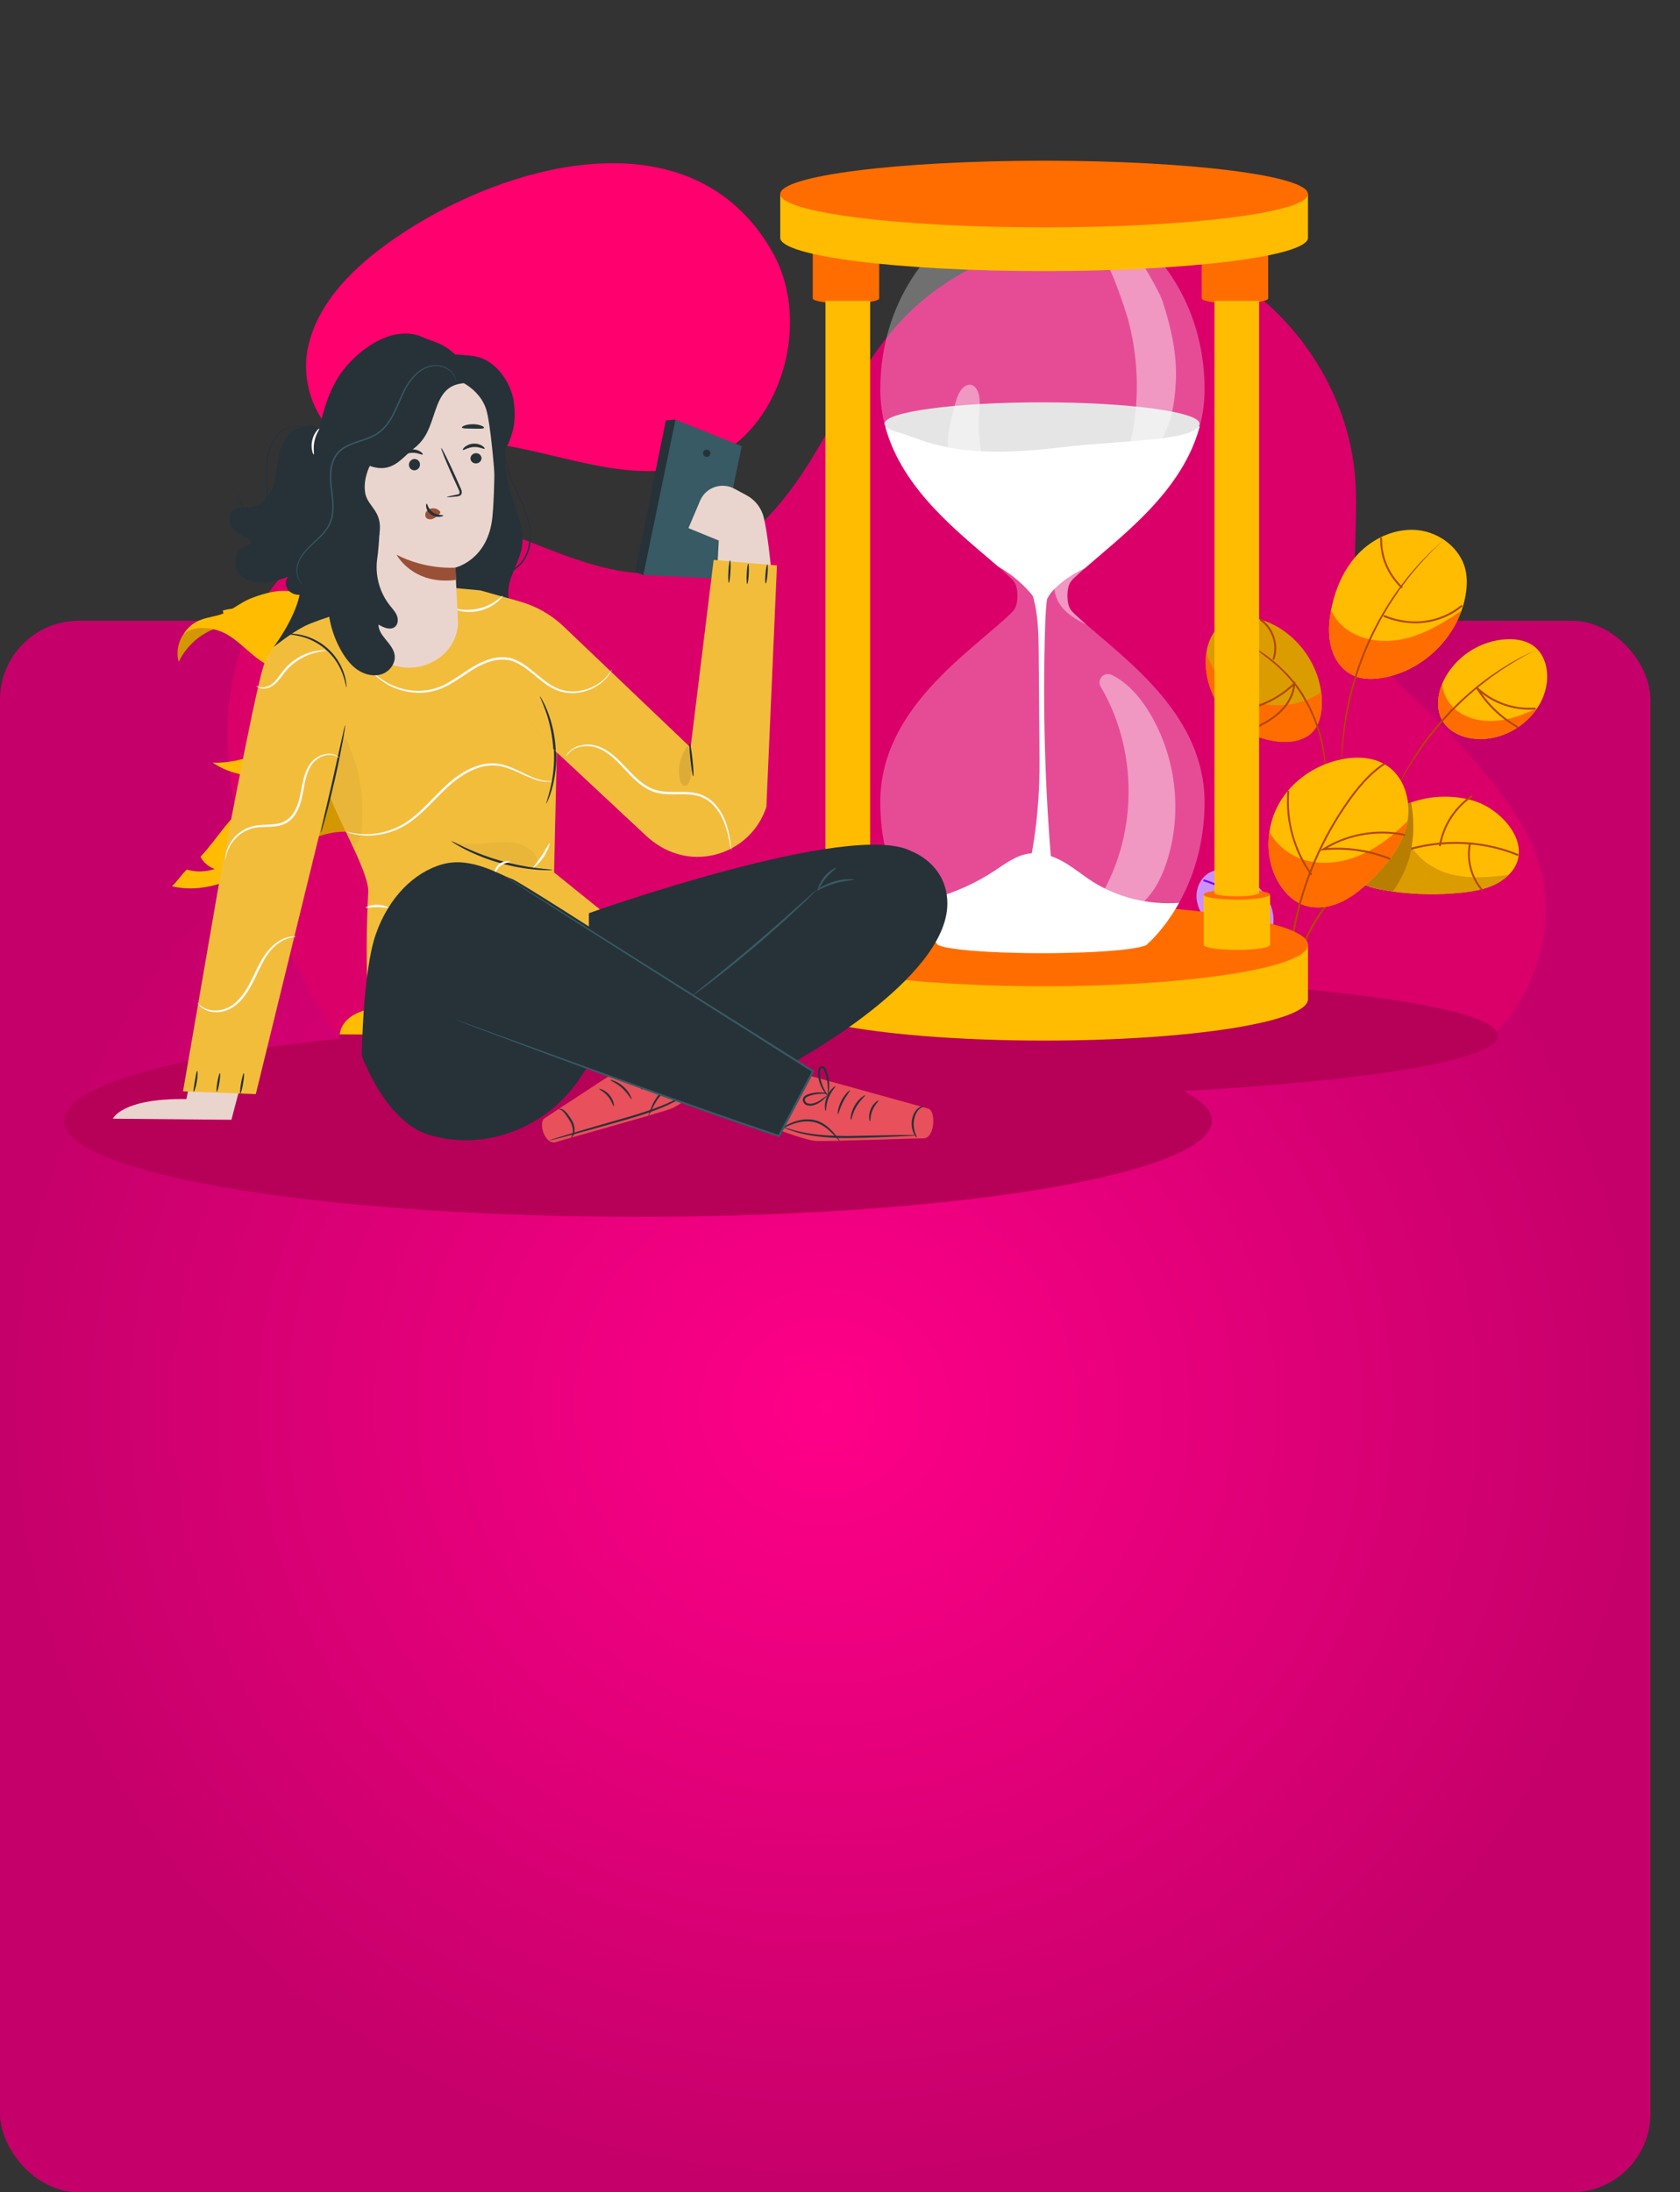 <svg width="341" height="445" viewBox="0 0 341 445" fill="none" xmlns="http://www.w3.org/2000/svg">
<rect x="0" y="0" width="341" height="445" fill="#333333" stroke="none"/>
<rect y="126" width="335" height="319" rx="16" fill="url(#paint0_radial)"/>
<ellipse cx="129.5" cy="227.5" rx="116.5" ry="19.5" fill="#B70058"/>
<path d="M140.956 36.41C121.555 27.733 94.593 37.637 77.897 49.986C70.796 55.237 64.223 62.101 62.472 70.717C60.722 79.332 65.59 89.663 74.288 91.308C78.543 92.114 82.872 90.821 87.147 90.081C105.129 86.965 122.436 99.144 140.301 94.622C157.871 90.175 165.316 66.355 156.853 51.293C152.758 44.004 147.255 39.226 140.956 36.41Z" fill="#FF006E"/>
<path d="M312.872 192.506C311.5 198.239 308.794 203.574 304.973 208.083C304.305 208.868 303.614 209.613 302.902 210.329H69.525C66.948 210.329 57.425 190.635 55.998 187.539C51.863 178.599 48.439 169.271 46.944 159.511C45.056 147.192 46.413 134.08 52.651 123.267C58.888 112.453 70.46 104.335 82.996 103.985C101.749 103.466 118.89 119.409 137.313 115.926C148.723 113.77 157.438 104.556 163.676 94.827C169.913 85.099 174.611 74.286 182.367 65.702C196.141 50.455 219.32 44.374 238.881 50.875C258.442 57.376 273.265 76.084 275.023 96.498C275.658 103.876 274.729 111.306 275.063 118.706C275.83 135.698 286.266 139.486 296.264 151.026C304.049 160.011 312.945 169.435 313.725 183.122C313.895 186.274 313.608 189.435 312.872 192.506Z" fill="#DB0069"/>
<path d="M244.734 134.998C244.914 138.895 246.489 142.6 249.175 145.446C251.862 148.291 255.484 150.09 259.389 150.518C261.912 150.795 264.733 150.376 266.444 148.528C267.78 147.087 268.236 145.027 268.295 143.055C268.322 142.207 268.279 141.358 268.166 140.516C267.358 134.192 262.904 128.366 256.874 126.103C254.215 125.107 251.084 124.801 248.637 126.234C246.434 127.521 245.24 129.953 244.86 132.512C244.735 133.335 244.694 134.168 244.734 134.998Z" fill="#DB9C00"/>
<path d="M244.734 134.999C244.914 138.896 246.489 142.601 249.175 145.446C251.862 148.292 255.484 150.091 259.389 150.519C261.912 150.796 264.733 150.376 266.444 148.528C267.78 147.087 268.236 145.027 268.295 143.056C268.322 142.207 268.279 141.358 268.166 140.516C263.732 143.523 257.662 144.019 252.814 141.704C249.041 139.901 246.144 136.458 244.86 132.513C244.735 133.335 244.694 134.168 244.734 134.999Z" fill="#FF6D00"/>
<path d="M268.744 162.265C268.744 162.265 268.831 161.579 268.981 160.375C269.013 160.073 269.072 159.741 269.09 159.38C269.108 159.018 269.113 158.618 269.127 158.195C269.14 157.772 269.153 157.32 269.168 156.845C269.155 156.371 269.112 155.872 269.083 155.353C269.055 154.834 269.04 154.288 268.958 153.732C268.876 153.177 268.791 152.6 268.697 152.009C268.647 151.714 268.621 151.411 268.549 151.112C268.477 150.814 268.405 150.512 268.332 150.207C268.178 149.598 268.05 148.966 267.854 148.344C267.659 147.722 267.428 147.097 267.211 146.46L267.044 145.981C266.984 145.815 266.911 145.671 266.842 145.513L266.428 144.576L266.017 143.622C265.871 143.308 265.71 143.001 265.533 142.702C265.199 142.093 264.865 141.483 264.511 140.878C263.76 139.706 262.923 138.591 262.006 137.543C260.277 135.589 258.307 133.859 256.144 132.393C255.159 131.708 254.187 131.119 253.282 130.592C252.822 130.342 252.388 130.094 251.964 129.871L250.753 129.262C249.985 128.895 249.312 128.585 248.749 128.348C248.187 128.111 247.747 127.935 247.44 127.811L246.974 127.625L247.432 127.829C247.729 127.965 248.17 128.161 248.719 128.418C249.269 128.675 249.935 129.002 250.688 129.39C251.441 129.778 252.273 130.25 253.171 130.779C254.07 131.308 255.008 131.924 255.98 132.624C256.952 133.323 257.926 134.116 258.915 134.945C259.911 135.831 260.851 136.776 261.732 137.775C262.628 138.819 263.445 139.928 264.177 141.092C264.522 141.677 264.855 142.291 265.192 142.886C265.371 143.178 265.535 143.479 265.683 143.788L266.102 144.72C266.243 145.03 266.381 145.338 266.518 145.646C266.587 145.8 266.66 145.951 266.722 146.107L266.889 146.58C267.108 147.206 267.325 147.828 267.537 148.439C267.749 149.049 267.861 149.679 268.028 150.278C268.106 150.58 268.185 150.877 268.262 151.172C268.338 151.467 268.37 151.766 268.429 152.057C268.529 152.641 268.626 153.209 268.719 153.761C268.811 154.311 268.821 154.852 268.874 155.368C268.928 155.883 268.963 156.379 268.99 156.85C268.99 157.321 268.99 157.769 268.99 158.189V159.37C268.99 159.734 268.935 160.068 268.913 160.365C268.804 161.575 268.744 162.265 268.744 162.265Z" fill="#B24800"/>
<path d="M253.432 148.598C253.461 148.597 253.49 148.591 253.517 148.58C255.623 147.575 257.8 146.536 259.602 144.966C261.616 143.209 262.81 140.962 262.879 138.803L262.894 138.32L262.548 138.652C260.611 140.524 258.307 141.98 255.778 142.93C253.25 143.879 250.552 144.301 247.852 144.17C247.826 144.167 247.801 144.17 247.776 144.178C247.751 144.187 247.729 144.2 247.71 144.217C247.69 144.234 247.675 144.255 247.664 144.278C247.653 144.301 247.647 144.326 247.647 144.352C247.645 144.377 247.649 144.403 247.658 144.427C247.666 144.45 247.679 144.472 247.696 144.491C247.713 144.51 247.734 144.525 247.757 144.536C247.78 144.547 247.805 144.553 247.83 144.554C250.498 144.684 253.165 144.284 255.675 143.378C258.185 142.471 260.488 141.078 262.45 139.277C262.233 141.178 261.114 143.117 259.34 144.669C257.567 146.221 255.426 147.231 253.343 148.225C253.303 148.243 253.271 148.275 253.251 148.314C253.232 148.354 253.227 148.398 253.236 148.441C253.246 148.484 253.27 148.522 253.305 148.549C253.34 148.577 253.382 148.591 253.427 148.591L253.432 148.598Z" fill="#B24800"/>
<path d="M258.502 133.911C258.543 133.911 258.582 133.898 258.615 133.875C258.648 133.851 258.673 133.818 258.686 133.78C259.688 130.922 258.559 127.454 256.069 125.713C256.048 125.698 256.024 125.688 255.999 125.682C255.975 125.677 255.949 125.676 255.924 125.681C255.899 125.685 255.875 125.694 255.853 125.708C255.832 125.721 255.813 125.739 255.798 125.759C255.783 125.78 255.773 125.803 255.767 125.828C255.762 125.853 255.761 125.878 255.766 125.903C255.77 125.928 255.779 125.952 255.793 125.974C255.806 125.995 255.824 126.013 255.845 126.028C258.198 127.675 259.262 130.954 258.318 133.657C258.302 133.705 258.305 133.758 258.328 133.804C258.35 133.85 258.39 133.885 258.438 133.902C258.459 133.909 258.48 133.912 258.502 133.911Z" fill="#B24800"/>
<path d="M271.116 133.685C271.927 135.158 273.163 136.421 274.703 137.116C276.558 137.955 278.711 137.916 280.715 137.562C287.954 136.29 294.213 130.801 296.65 123.951C297.03 122.891 297.314 121.798 297.498 120.688C297.771 119.029 297.832 117.313 297.458 115.674C296.456 111.345 292.295 108.11 287.852 107.617C283.41 107.125 278.9 109.11 275.795 112.306C272.761 115.43 270.972 119.603 270.174 123.862L270.119 124.157C269.548 127.369 269.538 130.831 271.116 133.685Z" fill="#FFBC00"/>
<path d="M271.116 133.685C271.927 135.158 273.163 136.421 274.703 137.116C276.558 137.955 278.711 137.916 280.715 137.562C287.954 136.29 294.213 130.801 296.65 123.951C293.223 126.273 289.673 128.459 285.685 129.514C281.086 130.73 275.718 130.156 272.301 126.86C271.413 125.997 270.692 124.979 270.174 123.857L270.119 124.152C269.548 127.37 269.538 130.831 271.116 133.685Z" fill="#FF6D00"/>
<path d="M272.341 158.557C272.341 158.557 272.341 157.698 272.355 156.197C272.355 155.822 272.355 155.406 272.365 154.955C272.375 154.504 272.418 154.016 272.448 153.494C272.478 152.971 272.508 152.419 272.542 151.835C272.575 151.251 272.665 150.639 272.729 150.001C272.792 149.362 272.857 148.696 272.954 148.011C273.051 147.326 273.18 146.621 273.288 145.895C273.348 145.531 273.41 145.163 273.47 144.792C273.53 144.42 273.637 144.049 273.716 143.672C273.883 142.919 274.036 142.143 274.217 141.364C274.646 139.816 275.03 138.203 275.596 136.612C276.086 134.998 276.754 133.42 277.37 131.824C278.079 130.267 278.736 128.673 279.541 127.202C280.281 125.685 281.164 124.278 281.974 122.89C282.401 122.21 282.857 121.563 283.278 120.913L283.909 119.956C284.128 119.648 284.357 119.351 284.577 119.054C285.023 118.464 285.45 117.889 285.86 117.331C286.284 116.782 286.73 116.279 287.139 115.782C287.548 115.284 287.941 114.808 288.332 114.371L289.467 113.148L290.469 112.074C290.787 111.742 291.095 111.468 291.364 111.205L293.068 109.561L291.311 111.152C291.035 111.407 290.718 111.681 290.394 111.997L289.365 113.049L288.196 114.246C287.794 114.676 287.401 115.157 286.976 115.643C286.55 116.129 286.102 116.638 285.668 117.177L284.354 118.888C284.128 119.183 283.894 119.477 283.671 119.784L283.021 120.736C282.583 121.379 282.131 122.033 281.695 122.713C280.873 124.104 279.977 125.515 279.225 127.036C278.402 128.529 277.732 130.111 277.011 131.68C276.399 133.29 275.736 134.881 275.252 136.508C274.691 138.108 274.312 139.733 273.889 141.291C273.711 142.077 273.555 142.855 273.402 143.613C273.325 143.993 273.249 144.369 273.175 144.74C273.118 145.115 273.062 145.485 273.008 145.851C272.901 146.581 272.796 147.293 272.695 147.981C272.595 148.669 272.565 149.341 272.502 149.981C272.438 150.621 272.375 151.238 272.345 151.824C272.315 152.409 272.31 152.968 272.293 153.492C272.276 154.016 272.261 154.504 272.246 154.956C272.231 155.409 272.263 155.824 272.268 156.2C272.32 157.7 272.341 158.557 272.341 158.557Z" fill="#B24800"/>
<path d="M284.479 119.386C284.53 119.386 284.58 119.365 284.616 119.329C284.652 119.293 284.672 119.244 284.672 119.192C284.672 119.141 284.652 119.092 284.616 119.056C281.877 116.354 280.501 113.065 280.526 109.271C280.526 109.245 280.522 109.22 280.512 109.197C280.502 109.173 280.488 109.152 280.47 109.134C280.452 109.116 280.431 109.101 280.407 109.091C280.383 109.082 280.358 109.077 280.332 109.077C280.307 109.075 280.281 109.078 280.256 109.087C280.232 109.096 280.21 109.11 280.191 109.128C280.173 109.146 280.158 109.168 280.149 109.192C280.14 109.216 280.136 109.242 280.137 109.267C280.112 113.161 281.526 116.545 284.34 119.321C284.358 119.341 284.379 119.356 284.403 119.368C284.427 119.379 284.453 119.385 284.479 119.386Z" fill="#B24800"/>
<path d="M287.281 126.522C290.737 126.525 294.088 125.344 296.768 123.179C296.809 123.147 296.835 123.1 296.84 123.05C296.846 122.999 296.831 122.948 296.799 122.908C296.767 122.868 296.72 122.842 296.669 122.836C296.618 122.83 296.567 122.845 296.526 122.877C292.151 126.36 286.506 127.088 281.049 124.882C281.001 124.864 280.949 124.866 280.903 124.886C280.856 124.906 280.82 124.943 280.801 124.99C280.782 125.036 280.782 125.089 280.801 125.135C280.82 125.182 280.857 125.219 280.903 125.239C282.926 126.073 285.092 126.509 287.281 126.522Z" fill="#B24800"/>
<path d="M292.722 146.185C294.35 149.104 298.111 150.25 301.461 149.978C305.65 149.646 309.626 147.247 311.949 143.827C313.053 142.235 313.751 140.401 313.981 138.482C314.287 135.77 313.505 132.758 311.299 131.131C309.778 130.007 307.792 129.68 305.898 129.752C300.464 129.954 295.279 133.367 292.974 138.258C292.887 138.445 292.807 138.633 292.722 138.827C291.747 141.19 291.483 143.955 292.722 146.185Z" fill="#FFBC00"/>
<path d="M292.722 146.185C294.35 149.104 298.111 150.25 301.461 149.978C305.649 149.646 309.626 147.246 311.949 143.826C309.739 144.822 307.481 145.712 305.102 146.122C301.864 146.676 298.306 146.249 295.713 144.243C294.872 143.584 294.174 142.764 293.66 141.831C293.146 140.898 292.827 139.871 292.722 138.813C291.747 141.19 291.483 143.954 292.722 146.185Z" fill="#FF6D00"/>
<path d="M282.717 161.667L283.552 160.058C283.682 159.803 283.829 159.519 283.988 159.211L284.537 158.234C284.733 157.883 284.941 157.512 285.162 157.121C285.385 156.733 285.638 156.333 285.891 155.91C286.145 155.487 286.409 155.048 286.695 154.6C286.98 154.152 287.293 153.701 287.607 153.232L288.081 152.517L288.599 151.807L289.661 150.338C290.426 149.373 291.184 148.348 292.042 147.382C292.864 146.387 293.779 145.439 294.671 144.473C295.604 143.55 296.508 142.599 297.483 141.744C298.421 140.851 299.418 140.055 300.359 139.256L301.797 138.146L302.493 137.606L303.193 137.108L304.539 136.156C304.98 135.856 305.417 135.586 305.831 135.317C306.245 135.048 306.641 134.788 307.027 134.554L308.129 133.902L309.098 133.33C309.4 133.164 309.686 133.014 309.933 132.876L311.531 132.015C311.531 132.015 310.938 132.305 309.898 132.81C309.639 132.939 309.348 133.075 309.039 133.236L308.051 133.778L306.923 134.395C306.529 134.616 306.132 134.876 305.708 135.133C305.284 135.39 304.841 135.659 304.393 135.949L303.022 136.879L302.308 137.365L301.598 137.893C301.12 138.249 300.631 138.616 300.142 138.996C299.19 139.79 298.183 140.584 297.232 141.483C296.249 142.337 295.327 143.288 294.383 144.213C293.492 145.19 292.578 146.145 291.758 147.155C290.901 148.135 290.145 149.167 289.383 150.14L288.331 151.633L287.83 152.358L287.366 153.084L286.479 154.477C286.202 154.932 285.95 155.381 285.701 155.804C285.452 156.227 285.2 156.633 284.996 157.035C284.793 157.436 284.591 157.814 284.407 158.171L283.887 159.166C283.741 159.479 283.604 159.768 283.48 160.028L282.717 161.667Z" fill="#B24800"/>
<path d="M307.961 147.737C308.004 147.737 308.045 147.722 308.079 147.696C308.113 147.67 308.137 147.634 308.148 147.593C308.159 147.552 308.156 147.508 308.14 147.469C308.123 147.43 308.095 147.397 308.058 147.376C305.165 145.72 302.672 143.456 300.755 140.742C303.822 143.118 307.665 144.286 311.546 144.021C311.572 144.019 311.597 144.012 311.619 144C311.642 143.989 311.663 143.973 311.679 143.954C311.696 143.935 311.708 143.912 311.716 143.888C311.724 143.864 311.727 143.839 311.725 143.813C311.724 143.788 311.717 143.763 311.706 143.74C311.694 143.717 311.678 143.697 311.659 143.68C311.639 143.664 311.617 143.651 311.592 143.644C311.568 143.636 311.542 143.633 311.516 143.636C309.411 143.782 307.299 143.494 305.311 142.792C303.323 142.089 301.502 140.986 299.963 139.553C299.929 139.522 299.884 139.504 299.838 139.503C299.791 139.501 299.746 139.516 299.71 139.545C299.673 139.574 299.649 139.615 299.64 139.661C299.631 139.706 299.64 139.753 299.663 139.793C301.69 143.068 304.509 145.788 307.864 147.706C307.893 147.725 307.926 147.736 307.961 147.737Z" fill="#B24800"/>
<path d="M274.103 176.669C274.231 177.119 274.444 177.542 274.73 177.914C274.923 178.165 275.141 178.395 275.383 178.601C276.595 179.644 278.389 180.195 280.032 180.507C280.923 180.676 281.818 180.824 282.717 180.953C287.361 181.599 292.067 181.674 296.729 181.175C299.558 180.878 302.467 180.346 304.811 178.735C305.325 178.389 305.804 177.995 306.243 177.559C311.718 172.143 305.226 164.303 298.953 162.496C294.839 161.326 290.46 161.462 286.428 162.885C285.875 163.078 285.327 163.302 284.791 163.549C283.343 164.214 281.98 165.049 280.732 166.036C279.686 166.854 278.723 167.771 277.858 168.775C276.238 170.639 273.365 174.048 274.103 176.669Z" fill="#FFBC00"/>
<path d="M275.382 178.601C276.595 179.644 278.388 180.195 280.032 180.507C280.922 180.676 281.817 180.825 282.717 180.953C287.36 181.6 292.066 181.674 296.728 181.175C299.557 180.878 302.466 180.346 304.811 178.735C305.325 178.389 305.804 177.996 306.242 177.56C302.174 178.117 298.033 178.452 294.105 177.352C289.497 176.059 285.254 172.211 285.105 167.463C283.968 172.173 277.672 173.793 275.573 178.163C275.504 178.306 275.442 178.45 275.382 178.601Z" fill="#DB9C00"/>
<path d="M261.959 204.518H262.346C262.143 193.738 267.822 182.86 276.817 176.821C285.812 170.783 298.081 169.564 308.101 173.76L308.251 173.403C298.128 169.159 285.706 170.37 276.607 176.486C267.507 182.603 261.752 193.607 261.959 204.518Z" fill="#B24800"/>
<path d="M274.729 177.915C275.867 179.407 278.07 180.132 280.032 180.507C280.922 180.676 281.818 180.825 282.717 180.953C284.319 178.721 285.524 175.939 285.935 174.536C286.673 171.956 286.98 169.272 286.842 166.592C286.785 165.349 286.645 164.111 286.423 162.886C285.87 163.078 285.322 163.302 284.786 163.549C283.338 164.215 281.975 165.05 280.726 166.037C278.917 168.899 277.294 171.873 275.867 174.941C275.396 175.895 275.015 176.891 274.729 177.915Z" fill="#B77E00"/>
<path d="M292.278 171.8C292.324 171.8 292.369 171.783 292.405 171.752C292.44 171.722 292.463 171.68 292.47 171.634C292.817 169.658 293.556 167.77 294.643 166.079C295.73 164.389 297.144 162.929 298.802 161.785C298.823 161.77 298.841 161.752 298.855 161.731C298.869 161.709 298.878 161.686 298.883 161.661C298.887 161.636 298.887 161.61 298.882 161.586C298.876 161.561 298.866 161.537 298.852 161.517C298.837 161.496 298.819 161.478 298.797 161.464C298.776 161.451 298.752 161.441 298.727 161.437C298.702 161.432 298.676 161.433 298.651 161.438C298.626 161.443 298.603 161.453 298.582 161.468C296.88 162.641 295.43 164.138 294.315 165.872C293.2 167.605 292.442 169.541 292.086 171.568C292.081 171.593 292.082 171.62 292.088 171.645C292.095 171.67 292.106 171.694 292.121 171.715C292.137 171.736 292.157 171.753 292.179 171.766C292.202 171.78 292.227 171.788 292.253 171.792L292.278 171.8Z" fill="#B24800"/>
<path d="M300.73 180.744C300.775 180.744 300.818 180.729 300.853 180.7C300.893 180.668 300.917 180.62 300.922 180.57C300.927 180.519 300.911 180.468 300.878 180.428C299.855 179.191 299.115 177.748 298.707 176.199C298.3 174.649 298.236 173.031 298.519 171.455C298.523 171.43 298.523 171.404 298.518 171.379C298.513 171.354 298.503 171.331 298.488 171.31C298.474 171.289 298.455 171.271 298.434 171.257C298.412 171.243 298.388 171.234 298.363 171.229C298.313 171.22 298.261 171.231 298.218 171.26C298.176 171.289 298.146 171.333 298.136 171.383C297.844 173.015 297.911 174.69 298.333 176.293C298.754 177.896 299.521 179.39 300.579 180.671C300.597 180.693 300.62 180.712 300.646 180.724C300.672 180.737 300.701 180.743 300.73 180.744Z" fill="#B24800"/>
<path d="M245.82 176.974C243.911 177.818 242.792 179.979 242.862 182.054C242.933 184.128 244.045 186.072 245.561 187.502C247.078 188.931 248.975 189.898 250.905 190.688C252.836 191.477 255.189 192.043 256.832 190.789C257.702 190.125 258.18 189.056 258.373 187.983C258.763 185.838 258.131 183.579 256.894 181.778C255.656 179.977 253.856 178.607 251.884 177.632C250.008 176.703 247.744 176.128 245.82 176.974Z" fill="#CB91F9"/>
<path d="M261.142 204.912C261.168 204.913 261.193 204.908 261.216 204.898C261.24 204.889 261.261 204.875 261.279 204.857C261.297 204.839 261.312 204.818 261.321 204.795C261.331 204.772 261.336 204.747 261.336 204.722C261.431 194.605 256.192 182.095 244.469 178.53C244.421 178.52 244.371 178.528 244.329 178.552C244.287 178.577 244.256 178.616 244.241 178.663C244.227 178.709 244.231 178.759 244.252 178.803C244.273 178.847 244.31 178.881 244.355 178.899C255.89 182.405 261.042 194.741 260.95 204.717C260.95 204.742 260.955 204.767 260.964 204.791C260.973 204.815 260.987 204.836 261.005 204.854C261.023 204.873 261.044 204.887 261.068 204.897C261.091 204.907 261.117 204.912 261.142 204.912Z" fill="#7600FF"/>
<path d="M259.325 178.8C260.479 180.908 262.214 182.793 264.469 183.656C266.864 184.571 269.613 184.235 271.961 183.206C274.309 182.178 276.316 180.513 278.166 178.747C281.49 175.568 284.512 171.819 285.549 167.357C285.603 167.124 285.651 166.892 285.69 166.658C286.433 162.356 284.96 157.494 281.229 155.232C278.684 153.686 275.489 153.535 272.558 154.081C267.181 155.086 262.228 158.427 259.571 163.176C258.598 164.931 257.953 166.847 257.667 168.831C257.146 172.229 257.667 175.78 259.325 178.8Z" fill="#FFBC00"/>
<path d="M259.325 178.8C260.479 180.908 262.214 182.794 264.469 183.656C266.863 184.572 269.612 184.235 271.96 183.207C274.308 182.179 276.316 180.513 278.166 178.747C281.489 175.568 284.512 171.82 285.549 167.357C285.603 167.125 285.651 166.893 285.689 166.659C283.303 169.057 280.704 171.239 277.717 172.815C273.767 174.9 269.044 175.837 264.763 174.555C261.768 173.659 259.085 171.536 257.658 168.825C257.146 172.229 257.667 175.78 259.325 178.8Z" fill="#FF6D00"/>
<path d="M261.426 204.743L261.813 204.72C260.943 189.762 265.19 174.952 273.866 162.695C275.571 160.291 277.939 157.265 281.135 155.168L280.922 154.847C277.67 156.978 275.274 160.041 273.549 162.476C264.823 174.804 260.551 189.699 261.426 204.743Z" fill="#B24800"/>
<path d="M266.112 177.634C266.152 177.634 266.192 177.622 266.224 177.598C266.245 177.583 266.263 177.565 266.276 177.543C266.29 177.522 266.299 177.498 266.304 177.473C266.308 177.448 266.307 177.423 266.302 177.398C266.296 177.373 266.285 177.35 266.271 177.329C262.848 172.49 261.223 166.62 261.675 160.723C261.679 160.672 261.663 160.622 261.63 160.583C261.596 160.544 261.549 160.52 261.498 160.516C261.447 160.512 261.396 160.529 261.357 160.561C261.318 160.594 261.293 160.641 261.287 160.691C260.832 166.68 262.485 172.64 265.963 177.553C265.98 177.577 266.003 177.596 266.028 177.61C266.054 177.625 266.083 177.633 266.112 177.634Z" fill="#B24800"/>
<path d="M282.024 174.48C282.07 174.481 282.114 174.465 282.15 174.437C282.186 174.408 282.21 174.367 282.218 174.323C282.227 174.278 282.219 174.231 282.196 174.192C282.173 174.152 282.137 174.122 282.094 174.106C278.065 172.515 273.728 171.842 269.402 172.135C274.113 169.445 279.651 168.555 284.976 169.63C285.001 169.636 285.027 169.636 285.052 169.632C285.078 169.627 285.102 169.618 285.123 169.604C285.145 169.59 285.163 169.572 285.178 169.551C285.192 169.53 285.202 169.506 285.207 169.481C285.217 169.431 285.207 169.378 285.178 169.335C285.15 169.292 285.105 169.263 285.055 169.252C279.353 168.101 273.423 169.17 268.492 172.237L267.804 172.669L268.614 172.592C273.148 172.156 277.721 172.801 281.954 174.473C281.976 174.479 282 174.481 282.024 174.48Z" fill="#B24800"/>
<path d="M186.452 222.865C251.399 222.865 304.05 217.204 304.05 210.221C304.05 203.238 251.399 197.577 186.452 197.577C121.504 197.577 68.853 203.238 68.853 210.221C68.853 217.204 121.504 222.865 186.452 222.865Z" fill="#B70058"/>
<path d="M36.282 134.335C35.543 131.781 36.537 128.822 38.673 127.222C40.809 125.622 43.945 125.479 46.216 126.882C44.082 127.248 42.067 128.115 40.338 129.411C38.61 130.708 37.219 132.396 36.282 134.335Z" fill="#D39700"/>
<path d="M70.184 136.181C69.967 132.698 69.273 129.186 67.513 126.171C65.752 123.156 62.82 120.698 59.364 120.094C56.512 119.597 53.67 120.401 51.025 121.421C48.508 122.384 46.759 124.265 44.138 124.922C42.723 125.275 41.252 125.499 39.962 126.167C38.853 126.741 37.93 127.614 37.299 128.687C39.43 126.786 43.541 127.323 46.021 128.746C48.501 130.169 50.427 132.378 52.755 134.035C57.624 137.486 64.63 138.402 70.184 136.181Z" fill="#FFBC00"/>
<path d="M81.541 208.032L80.751 207.972C81.736 194.975 80.143 181.57 76.015 168.125L76.775 167.894C80.931 181.435 82.534 194.937 81.541 208.032Z" fill="#D39700"/>
<path d="M88.329 205.171L87.539 205.1C89.065 188.068 86.611 170.916 80.366 154.981C76.788 145.885 72.552 139.005 67.417 133.954C62.85 129.461 53.079 122.454 45.428 124.693L45.205 123.938C53.211 121.595 63.284 128.779 67.975 133.392C73.191 138.525 77.486 145.498 81.105 154.693C87.394 170.742 89.866 188.017 88.329 205.171Z" fill="#FFBC00"/>
<path d="M78.19 150.306C82.217 153.601 83.127 159.484 82.171 164.577C80.061 160.431 75.308 158.182 70.667 157.558C66.026 156.935 61.315 157.628 56.639 157.777C51.963 157.927 47.013 157.446 43.159 154.792C47.243 154.98 51.231 153.608 55.016 152.046C58.8 150.483 62.531 148.692 66.549 147.963C70.567 147.233 75.034 147.722 78.19 150.306Z" fill="#FFBC00"/>
<path d="M122.574 136.364C111.968 137.372 101.517 133.735 91.589 129.896C97.073 126.872 103.979 126.534 109.735 129.005C114.277 130.954 118.003 134.48 122.574 136.364Z" fill="#D39700"/>
<path d="M34.904 179.881C38.454 180.785 42.252 180.244 45.699 179.004C49.146 177.763 52.307 175.861 55.438 173.972C60.926 170.655 66.383 167.36 71.751 163.855C68.716 161.304 64.889 159.87 60.915 159.794C56.94 159.718 53.06 161.004 49.929 163.437C46.809 165.861 44.653 169.211 42.173 172.227C41.691 172.808 41.2 173.363 40.687 173.899C41.289 175.073 42.33 175.967 43.588 176.387C41.753 177.008 39.77 177.051 37.91 176.511C36.801 177.554 36.058 178.821 34.904 179.881Z" fill="#FFBC00"/>
<path d="M87.639 130.446C83.481 133.576 82.329 139.417 83.073 144.543C85.353 140.48 90.194 138.431 94.859 137.997C99.523 137.562 104.194 138.448 108.87 138.786C113.546 139.125 118.501 138.843 122.462 136.36C118.372 136.38 114.446 134.848 110.735 133.133C107.025 131.418 103.371 129.484 99.379 128.587C95.388 127.69 90.899 127.993 87.639 130.446Z" fill="#FFBC00"/>
<path d="M45.086 178.795C49.02 178.336 52.586 176.346 55.973 174.306C59.359 172.266 62.768 170.093 66.626 169.199C70.483 168.305 74.976 168.944 77.636 171.853C77.359 169.138 76.717 166.38 75.131 164.154C73.544 161.929 70.847 160.34 68.117 160.64C65.862 160.892 63.942 162.35 62.319 163.925C59.553 166.617 57.309 169.791 54.678 172.609C52.048 175.427 48.864 177.953 45.086 178.795Z" fill="#D39700"/>
<path d="M90.354 204.138C84.19 189.815 80.976 174.412 80.902 158.836C80.891 154.391 80.872 148.303 82.956 143.893C84.852 139.883 90.528 138.034 94.813 137.67C98.023 137.397 101.266 137.737 104.404 138.065C105.807 138.211 107.257 138.362 108.679 138.456C114.436 138.836 118.602 138.042 121.786 135.952L122.223 136.616C118.883 138.806 114.568 139.644 108.628 139.249C107.19 139.155 105.732 139.002 104.322 138.854C101.221 138.523 98.015 138.191 94.882 138.461C90.807 138.808 85.428 140.528 83.676 144.233C81.672 148.483 81.686 154.469 81.699 158.839C81.772 174.306 84.963 189.602 91.083 203.825L90.354 204.138Z" fill="#FFBC00"/>
<path d="M102.591 128.862C103.958 129.569 105.467 129.963 107.008 130.015C106.537 131.111 105.774 132.059 104.8 132.756C103.828 133.446 102.753 133.979 101.614 134.335C101.613 132.468 101.944 130.616 102.591 128.862Z" fill="#D39700"/>
<path d="M61.652 163.774C62.349 163.608 63.079 163.877 63.698 164.237C64.509 164.708 65.224 165.327 65.804 166.061C64.506 165.816 63.157 165.957 61.88 166.3C60.602 166.643 59.391 167.181 58.194 167.74C58.745 166.796 59.364 165.892 60.044 165.035C60.475 164.494 60.976 163.942 61.652 163.774Z" fill="#FFBC00"/>
<path d="M93.406 163.378C90.507 164.995 88.294 167.596 87.171 170.704C86.049 173.811 86.093 177.216 87.295 180.294C90.201 178.685 92.421 176.084 93.544 172.974C94.668 169.864 94.619 166.455 93.406 163.378Z" fill="#FFBC00"/>
<path d="M73.723 205.166C75.685 204.527 79.366 204.481 80.904 206.262C79.135 204.211 76.136 202.423 75.949 199.487C75.874 198.31 76.337 197.064 77.298 196.371C78.604 195.431 80.441 195.708 81.918 196.345C84.534 197.502 86.591 199.629 87.649 202.272C86.443 197.479 88.317 192.52 93.195 190.953C95.723 190.173 98.425 190.143 100.969 190.868C100.526 188.192 101.016 185.342 103.573 183.793C105.445 182.659 107.806 182.543 109.942 183.037C118.542 185.027 123.071 196.093 122.58 204.164C122.413 206.984 122.499 207.548 121.578 210.221L68.935 209.961C69.346 207.339 71.378 205.929 73.723 205.166Z" fill="#FFBC00"/>
<path d="M158.366 191.786V202.813C158.366 207.456 182.347 211.221 211.929 211.221C241.512 211.221 265.491 207.456 265.491 202.813V191.786H158.366Z" fill="#FFBC00"/>
<path d="M211.929 200.193C241.511 200.193 265.491 196.429 265.491 191.786C265.491 187.143 241.511 183.379 211.929 183.379C182.348 183.379 158.367 187.143 158.367 191.786C158.367 196.429 182.348 200.193 211.929 200.193Z" fill="#FF6D00"/>
<path opacity="0.3" d="M244.497 162.811C244.497 171.637 241.992 178.48 239.32 183.265C236.282 188.711 233.029 191.487 233.029 191.487H232.969C232.969 192.587 223.385 193.477 211.555 193.477C199.724 193.477 190.147 192.587 190.147 191.487C190.147 191.487 187.283 189.043 184.417 184.246C181.552 179.45 178.676 172.262 178.676 162.811C178.676 143.919 196.692 132.597 205.119 124.573C205.84 123.885 206.498 123.223 206.521 120.925C206.498 118.633 205.84 117.973 205.119 117.285C204.34 116.547 203.482 115.775 202.562 114.978C194.937 108.344 183.19 99.532 179.694 86.651C179.022 84.174 178.681 81.619 178.682 79.054C178.682 60.161 190.15 50.374 190.15 50.374H233.033C233.033 50.374 244.5 60.159 244.5 79.054C244.503 81.586 244.171 84.107 243.513 86.553C240.81 96.67 232.992 104.282 226.065 110.301C223.973 112.125 221.957 113.784 220.187 115.346C219.429 116.009 218.712 116.658 218.061 117.28C217.336 117.968 216.678 118.628 216.658 120.92C216.678 123.214 217.336 123.875 218.061 124.568C218.808 125.282 219.634 126.021 220.514 126.787C229.537 134.667 244.497 145.599 244.497 162.811Z" fill="white"/>
<path d="M165.341 181.586V191.785C165.341 192.351 168.359 192.81 172.083 192.81C175.807 192.81 178.825 192.351 178.825 191.785V181.586H165.341Z" fill="#FFBC00"/>
<path d="M164.969 50.376V60.575C164.969 61.141 167.986 61.598 171.711 61.598C175.435 61.598 178.452 61.141 178.452 60.575V50.376H164.969Z" fill="#FF6D00"/>
<path d="M178.825 181.586C178.825 182.152 175.806 182.611 172.083 182.611C168.361 182.611 165.341 182.152 165.341 181.586C165.341 181.021 168.359 180.563 172.083 180.563C175.807 180.563 178.825 181.021 178.825 181.586Z" fill="#FF6D00"/>
<path d="M172.082 181.94C174.585 181.94 176.613 181.631 176.613 181.251C176.613 180.871 174.585 180.563 172.082 180.563C169.58 180.563 167.552 180.871 167.552 181.251C167.552 181.631 169.58 181.94 172.082 181.94Z" fill="#FFBC00"/>
<path d="M176.612 61.073H167.55V181.251H176.612V61.073Z" fill="#FFBC00"/>
<path d="M244.307 181.586V191.785C244.307 192.351 247.326 192.81 251.049 192.81C254.771 192.81 257.791 192.351 257.791 191.785V181.586H244.307Z" fill="#FFBC00"/>
<path d="M243.926 50.376V60.575C243.926 61.141 246.946 61.598 250.668 61.598C254.39 61.598 257.41 61.141 257.41 60.575V50.376H243.926Z" fill="#FF6D00"/>
<path d="M257.782 181.586C257.782 182.152 254.764 182.611 251.04 182.611C247.316 182.611 244.298 182.152 244.298 181.586C244.298 181.021 247.318 180.563 251.04 180.563C254.763 180.563 257.782 181.021 257.782 181.586Z" fill="#FF6D00"/>
<path d="M251.04 181.94C253.543 181.94 255.571 181.631 255.571 181.251C255.571 180.871 253.543 180.563 251.04 180.563C248.538 180.563 246.51 180.871 246.51 181.251C246.51 181.631 248.538 181.94 251.04 181.94Z" fill="#FFBC00"/>
<path d="M255.571 61.073H246.51V181.251H255.571V61.073Z" fill="#FFBC00"/>
<path d="M239.319 183.259C236.281 188.707 233.029 191.484 233.029 191.484H232.969C232.969 192.583 223.385 193.474 211.557 193.474C199.728 193.474 190.147 192.583 190.147 191.484C190.147 191.484 187.282 189.039 184.417 184.243C185.839 183.269 187.729 182.828 189.473 182.351C193.853 181.155 198.016 179.279 201.807 176.793C204.017 175.335 206.208 173.622 208.901 173.252C211.323 172.921 213.778 173.75 215.857 174.939C217.936 176.128 219.758 177.664 221.762 178.947C226.84 182.186 233.168 183.72 239.319 183.259Z" fill="white"/>
<path d="M243.512 86.555C239.989 99.733 227.814 108.65 220.186 115.347C219.414 115.694 218.664 116.085 217.938 116.518C216.47 117.395 215.118 118.45 213.913 119.659C213.364 120.216 212.905 120.855 212.552 121.552C212.101 122.416 210.792 122.49 210.214 121.698C208.167 118.954 205.565 116.667 202.574 114.982C194.949 108.349 183.202 99.537 179.707 86.658C200.476 89.061 221.886 82.881 242.537 86.367C242.846 86.419 243.18 86.48 243.512 86.555Z" fill="white"/>
<path d="M209.015 175.328C210.455 168.438 211.051 161.209 210.997 154.192L210.83 132.135C210.782 125.753 210.456 118.701 205.653 114.082C208.798 113.63 211.619 113.868 214.671 114.713C212.512 118.499 212.27 122.93 212.136 127.204C211.622 143.773 212.094 160.358 213.551 176.872C212.191 176.316 210.376 175.891 209.015 175.328Z" fill="white"/>
<path d="M243.472 85.996C243.472 88.792 231.875 89.34 230.125 89.51C225.705 89.94 221.286 90.123 216.901 90.637C211.857 91.227 206.785 91.749 201.694 91.688C197.23 91.633 192.737 91.123 188.48 89.852C186.495 89.26 184.655 88.436 182.674 87.862C181.839 87.621 179.529 87.097 179.529 85.99C179.529 83.601 193.845 81.666 211.501 81.666C229.158 81.666 243.472 83.608 243.472 85.996Z" fill="#E5E5E5"/>
<path opacity="0.42" d="M226.921 97.389C227.91 94.238 229.237 91.253 229.863 87.92C231.321 80.123 230.978 72.1 228.862 64.454C228.588 63.469 225.329 53.528 224.52 53.772C226.524 53.168 231.622 53.049 231.622 53.049C231.622 53.049 235.212 58.88 235.939 61.072C237.701 66.389 238.958 71.965 238.663 77.554C238.437 81.818 237.804 85.886 235.575 89.578C234.464 91.419 233.173 93.147 231.721 94.737C230.991 95.537 230.009 96.114 229.195 96.82C228.997 96.986 226.483 98.887 226.562 98.605C226.674 98.196 226.794 97.791 226.921 97.389Z" fill="white"/>
<path d="M158.366 39.39V48.261C158.366 51.999 182.347 55.028 211.929 55.028C241.512 55.028 265.491 51.999 265.491 48.261V39.39H158.366Z" fill="#FFBC00"/>
<path d="M211.929 46.157C241.511 46.157 265.491 43.127 265.491 39.39C265.491 35.653 241.511 32.623 211.929 32.623C182.348 32.623 158.367 35.653 158.367 39.39C158.367 43.127 182.348 46.157 211.929 46.157Z" fill="#FF6D00"/>
<path opacity="0.42" d="M236.792 175.027C235.703 178.344 234.047 181.61 231.281 183.757C228.516 185.905 224.451 186.668 221.441 184.872C230.924 171.853 231.562 153.195 223.419 139.397C222.559 137.937 224.1 136.259 225.636 136.989C228.542 138.372 230.98 141.019 232.771 143.789C238.662 152.91 240.18 164.713 236.792 175.027Z" fill="white"/>
<path opacity="0.42" d="M218.053 124.573C218.799 125.286 219.626 126.026 220.506 126.792C218.788 125.943 217.111 124.99 215.83 123.577C214.282 121.862 213.465 119.284 214.457 117.208C215.012 116.047 216.047 115.18 217.104 114.433C219.81 112.527 222.844 111.127 226.056 110.302C223.963 112.127 221.947 113.785 220.177 115.347C219.419 116.011 218.703 116.659 218.051 117.281C217.327 117.969 216.669 118.629 216.649 120.921C216.67 123.223 217.328 123.887 218.053 124.573Z" fill="white"/>
<path opacity="0.42" d="M193.38 95.35C194.068 96.838 195.242 98.052 196.712 98.795C197.238 99.053 197.814 99.237 198.35 99.027C199.245 98.679 199.756 97.319 199.795 96.042C199.833 94.765 199.511 93.529 199.267 92.297C198.74 89.606 198.564 86.859 198.743 84.124C198.813 83.051 198.936 81.968 198.821 80.901C198.706 79.835 198.298 78.759 197.585 78.308C196.75 77.774 195.71 78.276 195.055 79.177C194.401 80.077 194.053 81.301 193.719 82.494C193.145 84.578 192.602 86.708 192.433 88.925C192.265 91.142 192.493 93.484 193.38 95.35Z" fill="white"/>
<path d="M104.004 82.897C102.084 88.538 101.975 94.632 103.693 100.337C104.749 103.82 106.497 107.302 105.964 110.886C105.53 113.818 103.61 116.386 103.23 119.325C102.462 125.295 108.184 130.964 106.647 136.79C105.939 139.471 103.725 141.599 101.161 142.691C98.598 143.782 95.721 143.956 92.94 143.717C88.835 143.362 84.394 141.815 82.497 138.183C80.994 135.289 81.457 131.811 81.981 128.594C84.298 114.372 86.975 100.052 92.783 86.85" fill="#263238"/>
<path d="M105.828 126.85C105.672 126.915 105.512 126.966 105.348 127.003C104.876 127.115 104.389 127.155 103.904 127.122C103.134 127.067 102.384 126.852 101.703 126.492C100.788 126.01 100.049 125.256 99.587 124.336C99.037 123.219 98.889 121.948 99.168 120.736C99.328 120.061 99.625 119.425 100.039 118.867C100.487 118.289 101.012 117.776 101.601 117.341C102.77 116.429 104.163 115.697 105.303 114.601C106.444 113.505 107.152 111.957 107.377 110.306C107.587 108.682 107.47 107.033 107.033 105.455C106.606 103.984 106.06 102.549 105.4 101.166C104.168 98.512 103.007 96.084 102.561 93.879C102.09 91.688 102.227 89.829 102.584 88.629C102.942 87.43 103.353 86.855 103.353 86.855C103.391 86.873 102.999 87.459 102.695 88.659C102.391 89.86 102.274 91.678 102.763 93.835C103.221 96.006 104.386 98.393 105.636 101.055C106.307 102.448 106.862 103.894 107.294 105.378C107.747 106.991 107.871 108.678 107.658 110.339C107.427 112.037 106.686 113.656 105.495 114.795C104.305 115.934 102.913 116.654 101.756 117.543C100.587 118.404 99.677 119.522 99.395 120.782C99.116 121.946 99.246 123.17 99.764 124.25C100.198 125.137 100.898 125.869 101.768 126.346C102.425 126.71 103.151 126.936 103.9 127.01C105.158 127.106 105.823 126.802 105.828 126.85Z" fill="#263238"/>
<path d="M49.309 218.409L46.971 227.295L22.903 227.076C22.903 227.076 24.674 222.892 37.831 223.096L38.802 218.417L49.309 218.409Z" fill="#EAD5CE"/>
<path d="M162.165 217.755C162.165 217.755 187.477 224.721 188.492 225.067C190.017 225.6 189.761 231.149 187.388 231.063C186.266 231.021 167.946 231.739 165.632 231.595C163.317 231.451 156.333 228.719 156.333 228.719L162.165 217.755Z" fill="#E8505B"/>
<path d="M172.709 227.342C172.836 227.36 173.008 226.03 173.825 224.643C174.641 223.257 175.693 222.429 175.615 222.321C175.57 222.224 174.312 222.932 173.457 224.424C172.602 225.917 172.602 227.353 172.709 227.342Z" fill="#263238"/>
<path d="M170.071 226.154C170.194 226.176 170.451 224.993 171.124 223.666C171.797 222.34 172.594 221.434 172.504 221.344C172.414 221.255 171.445 222.084 170.747 223.474C170.049 224.864 169.962 226.147 170.071 226.154Z" fill="#263238"/>
<path d="M167.594 225.495C167.723 225.487 167.626 224.232 168.187 222.842C168.748 221.452 169.653 220.583 169.565 220.492C169.515 220.396 168.379 221.173 167.793 222.689C167.207 224.205 167.487 225.53 167.594 225.495Z" fill="#263238"/>
<path d="M168.043 222.248C168.09 222.26 168.313 221.557 168.315 220.378C168.31 219.687 168.225 218.999 168.059 218.328C167.961 217.933 167.835 217.545 167.682 217.167C167.605 216.929 167.465 216.716 167.276 216.55C167.15 216.453 166.993 216.404 166.834 216.412C166.675 216.42 166.524 216.484 166.408 216.593C166.213 216.781 166.095 217.034 166.074 217.303C166.047 217.523 166.036 217.745 166.04 217.966C166.046 218.381 166.099 218.794 166.197 219.197C166.365 219.87 166.627 220.516 166.976 221.117C167.565 222.137 168.076 222.66 168.113 222.632C168.15 222.603 167.747 222.006 167.241 220.973C166.944 220.38 166.719 219.753 166.573 219.106C166.492 218.728 166.451 218.343 166.45 217.956C166.461 217.57 166.45 217.087 166.683 216.902C166.725 216.856 166.783 216.828 166.845 216.823C166.907 216.817 166.968 216.835 167.017 216.873C167.145 216.995 167.24 217.146 167.295 217.313C167.446 217.674 167.574 218.045 167.677 218.422C167.853 219.064 167.965 219.722 168.011 220.386C168.09 221.527 167.974 222.233 168.043 222.248Z" fill="#263238"/>
<path d="M168.013 221.993C168.025 221.947 167.413 221.738 166.38 221.731C165.775 221.73 165.171 221.803 164.584 221.95C164.223 222.027 163.874 222.154 163.549 222.328C163.203 222.494 162.839 222.98 162.978 223.476C163.035 223.693 163.15 223.89 163.311 224.049C163.471 224.207 163.671 224.319 163.89 224.375C164.263 224.468 164.653 224.468 165.025 224.375C165.624 224.225 166.184 223.951 166.669 223.572C167.48 222.938 167.876 222.456 167.838 222.421C167.799 222.386 167.313 222.781 166.49 223.326C166.019 223.643 165.492 223.868 164.937 223.99C164.627 224.059 164.306 224.055 163.998 223.977C163.852 223.94 163.717 223.866 163.609 223.761C163.501 223.656 163.422 223.524 163.382 223.379C163.309 223.098 163.481 222.84 163.758 222.678C164.047 222.52 164.356 222.401 164.676 222.323C165.233 222.166 165.804 222.067 166.381 222.026C167.38 221.96 168.001 222.068 168.013 221.993Z" fill="#263238"/>
<path d="M176.599 227.612C176.724 227.597 176.599 226.522 177.1 225.343C177.601 224.164 178.419 223.472 178.339 223.376C178.297 223.273 177.238 223.874 176.707 225.185C176.176 226.497 176.505 227.655 176.599 227.612Z" fill="#263238"/>
<path d="M158.936 228.771C158.925 228.798 159.27 228.96 159.915 229.229C160.833 229.58 161.775 229.87 162.732 230.096C165.154 230.702 168.604 231.045 172.397 231.005C176.189 230.965 179.608 230.793 182.083 230.693L185.017 230.539C185.708 230.494 186.09 230.454 186.09 230.426C186.09 230.398 185.705 230.38 185.012 230.376L182.074 230.396L172.388 230.585C168.614 230.624 165.207 230.33 162.794 229.806C160.379 229.312 158.97 228.701 158.936 228.771Z" fill="#263238"/>
<path d="M158.188 229.345C158.222 229.403 158.915 229 160.084 228.491C161.253 227.982 162.973 227.408 164.875 227.7C166.777 227.992 168.133 229.264 169.015 230.146C169.902 231.061 170.421 231.668 170.473 231.625C170.525 231.582 170.079 230.927 169.234 229.944C168.736 229.362 168.173 228.84 167.555 228.386C166.785 227.817 165.888 227.439 164.94 227.285C162.901 226.975 161.099 227.652 159.958 228.222C158.818 228.793 158.162 229.303 158.188 229.345Z" fill="#263238"/>
<path d="M135.298 210.81C135.298 210.81 111.345 226.385 110.485 227.03C109.196 227.997 110.675 232.605 112.91 231.808C113.967 231.43 134.065 225.877 136.228 225.043C138.391 224.209 144.207 219.497 144.207 219.497L135.298 210.81Z" fill="#E8505B"/>
<path d="M128.184 223.129C128.289 223.108 127.863 221.734 126.581 220.583C125.298 219.433 123.895 219.124 123.883 219.229C123.838 219.35 125.109 219.802 126.295 220.887C127.481 221.972 128.075 223.184 128.184 223.129Z" fill="#263238"/>
<path d="M130.334 221.2C130.436 221.162 129.972 219.966 128.875 218.862C127.778 217.757 126.59 217.263 126.549 217.369C126.507 217.475 127.539 218.104 128.571 219.162C129.603 220.22 130.223 221.258 130.334 221.2Z" fill="#263238"/>
<path d="M132.492 219.827C132.601 219.827 132.48 218.466 131.445 217.21C130.41 215.955 129.107 215.552 129.084 215.651C129.027 215.766 130.174 216.301 131.116 217.475C132.058 218.65 132.368 219.859 132.492 219.827Z" fill="#263238"/>
<path d="M131.071 216.868C131.134 216.839 130.805 216.195 130.528 215.089C130.369 214.441 130.275 213.779 130.246 213.112C130.229 212.721 130.238 212.329 130.273 211.94C130.274 211.766 130.318 211.595 130.401 211.442C130.436 211.389 130.491 211.352 130.553 211.338C130.616 211.325 130.681 211.336 130.735 211.369C131.009 211.477 131.153 211.938 131.281 212.303C131.399 212.67 131.478 213.05 131.515 213.434C131.576 214.094 131.555 214.759 131.455 215.414C131.288 216.543 131.062 217.23 131.121 217.25C131.179 217.27 131.492 216.616 131.742 215.465C131.89 214.788 131.941 214.093 131.896 213.401C131.867 212.987 131.791 212.577 131.669 212.18C131.605 211.968 131.527 211.76 131.435 211.558C131.332 211.307 131.14 211.103 130.895 210.983C130.753 210.915 130.59 210.9 130.437 210.941C130.284 210.981 130.151 211.074 130.06 211.203C129.932 211.418 129.864 211.663 129.863 211.913C129.783 213.012 129.913 214.117 130.246 215.169C130.603 216.291 131.031 216.893 131.071 216.868Z" fill="#263238"/>
<path d="M131.022 216.615C131.054 216.676 131.615 216.394 132.579 216.16C133.142 216.025 133.717 215.948 134.296 215.928C134.625 215.906 134.955 215.927 135.279 215.99C135.592 216.063 135.835 216.255 135.852 216.545C135.857 216.695 135.822 216.844 135.751 216.976C135.68 217.109 135.575 217.22 135.446 217.3C135.178 217.467 134.872 217.569 134.556 217.595C133.989 217.646 133.418 217.59 132.873 217.429C131.921 217.157 131.336 216.908 131.311 216.971C131.286 217.034 131.812 217.356 132.784 217.713C133.362 217.929 133.98 218.022 134.596 217.983C134.979 217.962 135.351 217.848 135.68 217.651C135.871 217.532 136.027 217.365 136.132 217.166C136.236 216.967 136.285 216.744 136.273 216.52C136.253 216.006 135.76 215.661 135.378 215.6C135.014 215.532 134.643 215.516 134.276 215.55C133.672 215.588 133.075 215.699 132.499 215.882C131.515 216.192 130.997 216.575 131.022 216.615Z" fill="#263238"/>
<path d="M115.961 230.939C115.99 230.977 116.365 230.698 116.547 230.017C116.729 229.335 116.623 228.33 116.1 227.436C115.862 227.021 115.594 226.624 115.297 226.249C115.067 225.924 114.793 225.632 114.483 225.381C114.266 225.202 114 225.092 113.718 225.063C113.518 225.063 113.416 225.104 113.42 225.128C113.42 225.194 113.847 225.162 114.29 225.609C114.55 225.873 114.782 226.164 114.981 226.476C115.25 226.85 115.499 227.237 115.727 227.637C116.213 228.474 116.357 229.342 116.255 229.959C116.153 230.576 115.906 230.897 115.961 230.939Z" fill="#263238"/>
<path d="M124.568 224.555C124.68 224.567 124.647 223.358 123.725 222.276C122.803 221.195 121.626 220.933 121.617 221.044C121.572 221.16 122.586 221.555 123.401 222.545C124.216 223.535 124.436 224.583 124.568 224.555Z" fill="#263238"/>
<path d="M141.742 220.338C141.722 220.313 141.355 220.58 140.69 221.054C139.742 221.709 138.756 222.309 137.738 222.852C136.222 223.644 134.655 224.337 133.047 224.925C131.233 225.588 129.206 226.23 127.046 226.849C122.738 228.081 118.837 229.209 116.024 230.049L112.696 231.064C111.913 231.312 111.484 231.462 111.49 231.491C111.497 231.519 111.943 231.421 112.741 231.22L116.106 230.335C118.945 229.567 122.855 228.487 127.167 227.253C129.323 226.633 131.367 225.985 133.187 225.288C134.804 224.678 136.373 223.951 137.883 223.112C138.899 222.543 139.871 221.898 140.791 221.185C141.435 220.668 141.769 220.356 141.742 220.338Z" fill="#263238"/>
<path d="M142.631 220.658C142.644 220.61 141.889 220.326 140.602 220.121C139.314 219.915 137.417 219.821 135.568 220.731C134.715 221.164 133.978 221.793 133.419 222.565C132.969 223.184 132.593 223.852 132.297 224.555C131.796 225.746 131.585 226.512 131.629 226.531C131.672 226.549 132.001 225.821 132.567 224.681C133.135 223.574 134.035 221.955 135.764 221.103C137.492 220.25 139.317 220.29 140.568 220.411C141.819 220.532 142.616 220.723 142.631 220.658Z" fill="#263238"/>
<path d="M125.177 187.348L76.19 214.439C76.19 214.439 73.775 205.06 74.595 184.268V184.258C74.595 184.172 74.605 184.092 74.605 183.989C74.648 183.026 74.692 182.041 74.745 181.024C74.842 179.109 73.29 175.425 71.512 171.614L70.498 169.473C70.368 169.216 70.249 168.959 70.131 168.702C69.398 167.193 68.698 165.716 68.115 164.42L68.083 164.343C67.684 163.476 67.35 162.685 67.081 161.978V161.967C67.071 161.924 67.05 161.882 67.04 161.839C66.963 161.647 66.899 161.464 66.834 161.282V161.272C66.834 161.25 66.823 161.239 66.813 161.217V161.207C66.702 160.864 66.615 160.513 66.554 160.157C66.22 158.028 65.939 155.757 65.719 153.424L65.685 153.134C64.974 145.812 64.715 137.964 64.64 132.332V132.055C64.63 131.582 64.63 131.144 64.618 130.716V130.245C64.597 126.928 64.63 124.719 64.63 124.421V124.388L77.868 118.018L97.51 119.842L101.822 121.063L101.973 121.096L105.488 122.091C107.179 122.568 108.805 123.247 110.331 124.114C108.596 125.773 105.027 129.499 103.317 133.524C103.254 133.675 103.188 133.824 103.135 133.974C103.026 134.264 102.92 134.542 102.833 134.831C101.216 139.972 110.024 149.563 112.417 152.046C112.654 152.293 112.826 152.464 112.918 152.56L113.015 152.656L112.465 177.089L125.177 187.348Z" fill="#F3BD3C"/>
<path d="M65.784 123.945C65.784 123.945 55.846 127.593 53.443 135.332C51.312 142.186 44.203 180.73 44.203 180.73L37.148 221.529L51.923 222.084L68.93 152.557L65.784 123.945Z" fill="#F3BD3C"/>
<path d="M65.124 168.997C65.153 168.997 65.258 168.708 65.425 168.167C65.592 167.627 65.816 166.841 66.081 165.864C66.619 163.913 67.287 161.202 67.977 158.193C68.666 155.185 69.209 152.442 69.572 150.453C69.752 149.458 69.889 148.651 69.971 148.092C70.052 147.533 70.086 147.219 70.058 147.214C70.029 147.209 69.942 147.51 69.809 148.06C69.663 148.7 69.486 149.48 69.278 150.394C68.817 152.467 68.221 155.142 67.562 158.101C66.904 161.059 66.267 163.724 65.791 165.794C65.584 166.708 65.41 167.487 65.265 168.129C65.148 168.683 65.096 168.997 65.124 168.997Z" fill="#263238"/>
<path d="M49.493 217.837C49.378 217.817 49.123 218.732 48.922 219.882C48.722 221.031 48.655 221.98 48.77 221.998C48.885 222.016 49.141 221.102 49.34 219.953C49.538 218.804 49.609 217.857 49.493 217.837Z" fill="#263238"/>
<path d="M44.635 217.833C44.52 217.813 44.286 218.644 44.111 219.688C43.935 220.731 43.889 221.591 44.004 221.61C44.119 221.628 44.355 220.799 44.528 219.756C44.702 218.712 44.752 217.852 44.635 217.833Z" fill="#263238"/>
<path d="M40.028 217.369C39.909 217.359 39.74 218.305 39.543 219.464C39.346 220.623 39.194 221.572 39.309 221.602C39.425 221.631 39.762 220.716 39.961 219.533C40.159 218.351 40.143 217.378 40.028 217.369Z" fill="#263238"/>
<path d="M57.813 128.696C57.813 128.774 58.843 128.711 60.445 129.044C62.533 129.463 64.476 130.415 66.082 131.806C67.687 133.197 68.9 134.98 69.6 136.978C70.148 138.509 70.226 139.532 70.303 139.523C70.33 139.523 70.336 139.264 70.29 138.803C70.217 138.152 70.081 137.509 69.884 136.884C69.237 134.796 68.016 132.928 66.358 131.493C64.7 130.057 62.671 129.109 60.5 128.758C59.85 128.647 59.191 128.6 58.531 128.617C58.065 128.628 57.811 128.67 57.813 128.696Z" fill="#263238"/>
<path d="M112.058 160.041C111.849 160.822 111.586 161.587 111.271 162.332C111.044 162.846 110.904 163.124 110.872 163.124C110.797 163.093 111.26 161.914 111.724 159.955C111.821 159.549 111.918 159.109 112.005 158.638V158.595C112.396 156.47 112.537 154.307 112.424 152.15C112.425 152.121 112.422 152.092 112.414 152.064C112.651 152.311 112.823 152.482 112.915 152.578C113.01 155.094 112.721 157.611 112.058 160.041Z" fill="#263238"/>
<path d="M112.132 176.586C112.132 176.619 111.829 176.637 111.282 176.642C110.734 176.647 109.946 176.619 108.967 176.543C103.866 176.115 98.898 174.703 94.341 172.385C93.473 171.937 92.785 171.556 92.326 171.252C91.866 170.949 91.617 170.786 91.634 170.755C91.672 170.687 92.731 171.262 94.493 172.082C99.082 174.207 103.979 175.599 109.005 176.208C110.931 176.442 112.135 176.508 112.132 176.586Z" fill="#263238"/>
<g opacity="0.2">
<path opacity="0.2" d="M90.445 169.796C91.98 171.165 94.366 171.364 96.43 171.326C98.494 171.287 100.54 170.883 102.609 170.916C104.678 170.949 106.856 171.503 108.237 173.027C108.661 173.495 109.007 174.072 109.035 174.702C109.064 175.332 108.701 176.006 108.1 176.195C107.723 176.313 107.313 176.235 106.931 176.155C101.151 174.968 94.927 173.621 90.455 169.796H90.445Z" fill="black"/>
</g>
<g opacity="0.2">
<path opacity="0.2" d="M71.514 171.615C73.042 171.178 73.287 169.406 73.436 167.834C74.043 161.336 72.768 154.802 69.762 148.999C69.04 153.265 67.846 157.709 66.995 162.049L71.514 171.615Z" fill="black"/>
</g>
<path d="M68.854 153.843C68.817 153.902 68.475 153.467 67.603 153.288C66.768 153.094 65.377 153.288 64.149 154.283C62.897 155.247 62.204 157.102 61.825 159.161C61.412 161.197 61.21 163.691 59.625 165.761C58.842 166.758 57.715 167.431 56.461 167.649C55.277 167.871 54.138 167.829 53.084 167.894C51.211 167.907 49.416 168.639 48.074 169.936C47.165 170.804 46.487 171.882 46.098 173.073C45.829 173.919 45.801 174.422 45.754 174.417C45.732 174.296 45.732 174.172 45.754 174.052C45.774 173.703 45.83 173.357 45.921 173.02C46.209 171.959 46.726 170.972 47.437 170.13C48.148 169.287 49.035 168.609 50.038 168.143C50.988 167.718 52.013 167.482 53.054 167.45C54.131 167.373 55.258 167.4 56.367 167.184C57.507 166.983 58.531 166.369 59.241 165.461C59.974 164.532 60.402 163.414 60.704 162.323C61.006 161.232 61.16 160.119 61.384 159.073C61.793 156.996 62.543 155.034 63.934 154.014C65.27 152.993 66.76 152.853 67.646 153.112C67.993 153.202 68.317 153.364 68.597 153.586C68.779 153.739 68.865 153.83 68.854 153.843Z" fill="#FAFAFA"/>
<path d="M102.42 133.42C102.72 133.443 103.018 133.482 103.314 133.538C103.25 133.689 103.185 133.838 103.132 133.987C102.885 133.943 102.637 133.915 102.387 133.902C101.439 133.85 100.489 133.97 99.585 134.256C97.719 134.801 96.078 135.818 94.55 136.846C93.022 137.874 91.51 138.913 89.914 139.609C88.399 140.275 86.762 140.622 85.106 140.626C83.668 140.624 82.24 140.389 80.879 139.929C78.909 139.269 77.132 138.14 75.702 136.642C75.321 136.236 74.978 135.795 74.678 135.325C74.561 135.17 74.46 135.003 74.376 134.828C74.451 134.828 74.86 135.513 75.842 136.52C77.29 137.932 79.05 138.99 80.981 139.609C83.386 140.379 86.63 140.604 89.723 139.201C91.266 138.516 92.729 137.488 94.274 136.45C95.819 135.412 97.497 134.362 99.438 133.785C100.403 133.494 101.412 133.37 102.42 133.42Z" fill="#FAFAFA"/>
<path d="M112.103 158.598C111.948 158.645 111.787 158.67 111.625 158.673C111.162 158.713 110.695 158.697 110.236 158.623C109.022 158.491 107.38 157.822 105.453 156.912C104.417 156.403 103.337 155.987 102.227 155.668C100.96 155.329 99.631 155.284 98.344 155.537C95.607 156.064 92.938 157.807 90.603 160.015C88.269 162.222 86.22 164.617 83.945 166.352C81.958 167.944 79.59 168.999 77.072 169.415C75.385 169.696 73.661 169.673 71.983 169.347C71.53 169.262 71.084 169.148 70.647 169.004C70.49 168.964 70.339 168.904 70.198 168.826C70.211 168.781 70.846 168.982 72.021 169.158C73.68 169.405 75.369 169.376 77.018 169.073C79.463 168.622 81.753 167.564 83.675 165.997C85.887 164.28 87.9 161.914 90.275 159.66C92.649 157.406 95.393 155.63 98.265 155.101C99.618 154.846 101.012 154.908 102.337 155.28C103.465 155.623 104.559 156.067 105.607 156.607C107.519 157.56 109.097 158.255 110.273 158.443C111.448 158.63 112.101 158.549 112.103 158.598Z" fill="#FAFAFA"/>
<path d="M103.526 174.952C103.513 175.086 102.546 175.028 101.672 175.72C100.776 176.383 100.587 177.327 100.452 177.305C100.392 177.305 100.343 177.042 100.452 176.642C100.618 176.125 100.939 175.67 101.372 175.338C101.806 175.007 102.33 174.814 102.877 174.786C103.292 174.781 103.526 174.894 103.526 174.952Z" fill="#FAFAFA"/>
<path d="M111.542 171.171C111.662 171.207 111.3 172.561 110.343 173.977C109.386 175.393 108.275 176.254 108.195 176.158C108.115 176.062 109.03 175.078 109.937 173.71C110.844 172.342 111.402 171.121 111.542 171.171Z" fill="#FAFAFA"/>
<path d="M78.87 184.283C78.822 184.417 77.817 184.137 76.557 184.135C75.298 184.134 74.288 184.382 74.243 184.248C74.198 184.114 75.2 183.638 76.561 183.653C77.922 183.668 78.925 184.17 78.87 184.283Z" fill="#FAFAFA"/>
<path d="M52.043 139.224C52.068 139.189 52.262 139.335 52.658 139.448C53.225 139.575 53.818 139.524 54.355 139.302C55.046 139.048 55.715 138.473 56.323 137.682C56.931 136.891 57.539 135.939 58.403 135.103C59.867 133.675 61.7 132.677 63.7 132.219C64.3 132.086 64.911 132.01 65.525 131.992C65.961 131.992 66.193 132.018 66.193 132.05C66.193 132.133 65.238 132.146 63.778 132.547C61.882 133.081 60.15 134.076 58.738 135.443C57.917 136.237 57.322 137.158 56.666 137.959C56.009 138.76 55.243 139.387 54.463 139.617C53.858 139.834 53.196 139.834 52.591 139.617C52.182 139.445 52.026 139.241 52.043 139.224Z" fill="#FAFAFA"/>
<path d="M102.055 120.925C102.097 120.956 101.759 121.485 100.998 122.144C99.985 122.988 98.796 123.598 97.517 123.93C96.238 124.262 94.9 124.309 93.601 124.066C92.611 123.862 92.058 123.568 92.078 123.515C92.105 123.441 92.691 123.618 93.655 123.728C96.18 124.013 98.723 123.352 100.784 121.875C101.57 121.311 101.993 120.872 102.055 120.925Z" fill="#FAFAFA"/>
<path d="M60.106 190.121C60.106 190.166 59.712 190.159 59.032 190.31C58.077 190.539 57.183 190.969 56.41 191.57C55.408 192.31 54.433 193.433 53.616 194.859C52.8 196.285 52.09 197.964 51.2 199.678C50.309 201.393 49.226 202.961 47.87 204.022C46.534 205.113 44.92 205.548 43.626 205.456C42.32 205.39 41.323 204.894 40.787 204.417C40.572 204.242 40.383 204.038 40.228 203.81C40.123 203.654 40.076 203.568 40.089 203.558C40.128 203.528 40.348 203.859 40.904 204.269C41.706 204.824 42.661 205.119 43.638 205.115C45.087 205.129 46.492 204.617 47.587 203.675C48.857 202.654 49.897 201.141 50.76 199.456C51.624 197.771 52.345 196.068 53.225 194.628C54.105 193.189 55.141 192.02 56.201 191.29C57.025 190.687 57.982 190.285 58.992 190.119C59.264 190.075 59.54 190.06 59.815 190.073C60.011 190.091 60.106 190.104 60.106 190.121Z" fill="#FAFAFA"/>
<path d="M165.042 217.46C165.042 217.46 106.301 179.196 103.897 178.4C101.492 177.604 95.678 173.821 89.869 175.415C84.059 177.009 78.847 182.182 76.24 189.746C73.633 197.31 73.434 214.23 73.434 214.23C73.434 214.23 78.043 227.565 87.063 230.353C87.835 230.589 88.619 230.784 89.411 230.939C100.421 233.108 111.622 228.079 117.779 218.764L119.09 216.782C119.09 216.782 157.517 230.801 158.118 230.602L165.042 217.46Z" fill="#263238"/>
<path d="M185.074 172.826C185.074 172.826 192.255 175.375 192.29 183.376C192.347 198.703 161.106 215.598 161.106 215.598L119.531 188.235V185.361C119.531 185.361 173.048 166.259 185.074 172.826Z" fill="#263238"/>
<path d="M92.37 206.928C92.37 206.928 92.477 206.982 92.692 207.069L93.654 207.449L97.378 208.871L111.218 214.049C117.096 216.228 124.139 218.817 132.039 221.678C139.94 224.539 148.696 227.662 158.048 230.8L158.215 230.858L158.298 230.692L162.888 221.99L165.226 217.55L165.316 217.384L165.149 217.282L120.349 189.036L106.891 180.606L103.235 178.341L102.28 177.76C102.064 177.633 101.946 177.575 101.946 177.575C101.946 177.575 102.046 177.656 102.255 177.795L103.188 178.409L106.802 180.731L120.191 189.272L164.923 217.631L164.851 217.358L162.513 221.796L157.926 230.501L158.18 230.4C148.828 227.264 140.074 224.148 132.165 221.318L111.313 213.782L97.43 208.726L93.681 207.371L92.706 207.027C92.487 206.958 92.37 206.928 92.37 206.928Z" fill="#375A64"/>
<path d="M140.59 202.058C140.608 202.082 140.992 201.821 141.674 201.329C142.355 200.836 143.327 200.111 144.513 199.198C146.894 197.373 150.132 194.779 153.616 191.811C157.1 188.842 160.167 186.051 162.347 183.991C163.437 182.961 164.307 182.117 164.898 181.522C165.49 180.926 165.809 180.59 165.789 180.57C165.769 180.55 165.413 180.847 164.787 181.399C164.109 182.009 163.218 182.807 162.145 183.769C159.917 185.772 156.821 188.52 153.342 191.489C149.863 194.458 146.662 197.076 144.324 198.952L141.565 201.188C140.924 201.732 140.573 202.035 140.59 202.058Z" fill="#375A64"/>
<path d="M173.332 178.556C173.347 178.453 171.495 178.273 169.324 178.916C167.153 179.56 165.692 180.696 165.762 180.774C165.831 180.883 167.347 179.925 169.436 179.321C171.525 178.717 173.332 178.684 173.332 178.556Z" fill="#375A64"/>
<path d="M169.755 176.14C169.718 176.04 168.386 176.622 167.292 177.981C166.198 179.339 165.892 180.747 165.998 180.762C166.118 180.803 166.574 179.518 167.621 178.246C168.668 176.974 169.825 176.249 169.755 176.14Z" fill="#375A64"/>
<path d="M187.36 224.67C187.382 224.621 186.859 224.522 186.288 225.001C185.717 225.481 185.241 226.35 185.085 227.398C184.953 228.296 185.084 229.214 185.464 230.04C185.76 230.666 186.082 230.962 186.119 230.932C186.156 230.902 185.952 230.544 185.743 229.928C185.47 229.134 185.389 228.287 185.506 227.456C185.648 226.494 186.046 225.661 186.488 225.222C186.931 224.782 187.368 224.738 187.36 224.67Z" fill="#263238"/>
<path d="M66.99 88.077C66.412 87.517 65.726 87.081 64.973 86.795C64.219 86.509 63.415 86.379 62.609 86.414C61.803 86.448 61.013 86.647 60.287 86.996C59.561 87.346 58.915 87.84 58.389 88.447C57.16 89.865 56.686 91.774 56.408 93.625C56.131 95.476 56.008 97.378 55.321 99.121C54.635 100.864 53.244 102.474 51.392 102.824C49.986 103.083 48.329 102.65 47.257 103.587C46.342 104.383 46.362 105.884 47.01 106.904C47.658 107.924 48.772 108.563 49.884 109.047C50.326 109.241 50.849 109.52 50.857 110.001C50.869 110.626 50.059 110.85 49.48 111.093C47.738 111.825 47.235 114.286 48.202 115.903C49.169 117.52 51.163 118.296 53.045 118.308C54.927 118.319 56.762 117.686 58.543 117.052C57.855 117.754 57.875 118.971 58.488 119.742C59.1 120.513 60.158 120.847 61.138 120.724C62.118 120.601 63.007 120.072 63.723 119.397C65.121 118.079 65.894 116.221 66.258 114.341C66.622 112.46 66.592 110.526 66.592 108.617C66.617 101.782 67.106 94.957 68.057 88.187" fill="#263238"/>
<path d="M86.846 74.898C90.495 75.067 93.938 76.624 96.461 79.247C98.985 81.869 100.395 85.356 100.4 88.983C100.412 94.821 100.318 101.171 99.946 104.937C99.076 113.699 92.442 115.198 92.442 115.198C92.442 115.198 92.654 120.641 92.943 125.812C93.222 130.735 89.159 135.063 83.864 135.486C78.62 135.906 74.124 132.335 73.767 127.469L71.99 89.656C71.897 87.694 72.217 85.735 72.931 83.903C73.644 82.071 74.735 80.407 76.133 79.017C77.531 77.628 79.206 76.544 81.05 75.834C82.894 75.124 84.867 74.805 86.843 74.896L86.846 74.898Z" fill="#EAD5CE"/>
<path d="M97.737 93.023C97.722 93.309 97.595 93.578 97.384 93.773C97.172 93.968 96.893 94.073 96.604 94.066C96.463 94.073 96.322 94.052 96.189 94.004C96.056 93.956 95.934 93.881 95.831 93.786C95.727 93.69 95.644 93.575 95.586 93.447C95.528 93.318 95.497 93.18 95.494 93.04C95.508 92.754 95.635 92.485 95.846 92.29C96.057 92.095 96.336 91.989 96.624 91.995C96.766 91.988 96.907 92.01 97.04 92.058C97.173 92.106 97.295 92.181 97.398 92.276C97.502 92.372 97.585 92.488 97.643 92.616C97.701 92.744 97.733 92.882 97.737 93.023Z" fill="#263238"/>
<path d="M85.246 94.308C85.246 94.61 85.128 94.9 84.917 95.117C84.706 95.333 84.418 95.46 84.114 95.469C83.965 95.469 83.818 95.439 83.681 95.38C83.544 95.323 83.42 95.238 83.317 95.132C83.213 95.026 83.132 94.9 83.079 94.762C83.025 94.625 82.999 94.478 83.003 94.33C83.003 94.028 83.121 93.739 83.332 93.522C83.543 93.305 83.831 93.179 84.134 93.169C84.283 93.169 84.43 93.199 84.568 93.257C84.705 93.314 84.829 93.399 84.933 93.505C85.036 93.611 85.118 93.737 85.171 93.875C85.225 94.013 85.251 94.16 85.246 94.308Z" fill="#263238"/>
<path d="M98.362 91.086C98.232 91.24 97.345 90.665 96.139 90.739C94.933 90.814 94.085 91.466 93.945 91.326C93.878 91.265 94.003 90.995 94.372 90.693C94.873 90.303 95.482 90.076 96.118 90.044C96.745 90.005 97.368 90.165 97.898 90.5C98.285 90.762 98.427 91.018 98.362 91.086Z" fill="#263238"/>
<path d="M85.803 92.262C85.672 92.416 84.786 91.842 83.58 91.915C82.374 91.988 81.526 92.641 81.385 92.502C81.319 92.441 81.442 92.171 81.813 91.869C82.313 91.478 82.922 91.249 83.558 91.215C84.185 91.176 84.809 91.337 85.338 91.673C85.724 91.938 85.868 92.194 85.803 92.262Z" fill="#263238"/>
<path d="M90.71 100.889C90.7 100.821 91.444 100.647 92.649 100.421C92.955 100.372 93.242 100.294 93.282 100.09C93.322 99.886 93.192 99.542 93.022 99.194C92.688 98.471 92.338 97.713 91.973 96.919C90.51 93.676 89.431 91.005 89.563 90.948C89.695 90.892 90.988 93.472 92.451 96.715C92.805 97.514 93.142 98.277 93.463 99.005C93.601 99.347 93.825 99.73 93.695 100.197C93.656 100.308 93.593 100.408 93.51 100.49C93.427 100.573 93.326 100.635 93.216 100.673C93.047 100.729 92.873 100.764 92.696 100.776C91.477 100.906 90.719 100.955 90.71 100.889Z" fill="#263238"/>
<path d="M92.477 115.21C92.477 115.21 86.532 115.737 80.5 112.603C80.5 112.603 83.761 118.843 92.547 117.711L92.477 115.21Z" fill="#995037"/>
<path d="M81.816 88.931C81.963 89.142 82.838 88.779 83.935 88.541C85.032 88.304 85.976 88.243 86.016 87.991C86.056 87.739 85.024 87.374 83.737 87.659C82.449 87.945 81.674 88.741 81.816 88.931Z" fill="#263238"/>
<path d="M93.766 86.774C93.827 87.019 94.817 86.984 96.004 87.004C97.192 87.024 98.175 87.074 98.246 86.829C98.316 86.583 97.33 86.121 96.014 86.107C94.698 86.094 93.703 86.54 93.766 86.774Z" fill="#263238"/>
<path d="M74.238 122.915C74.152 121.119 76.181 113.296 76.99 108.503C77.798 103.71 74.635 102.926 74.134 100.097C73.633 97.267 75.061 94.572 75.061 94.572C79.678 96.214 81.5 92.95 84.025 91.015C86.697 88.958 87.292 86.434 88.388 83.252C89.483 80.069 90.759 78.087 94.131 77.779C94.131 77.779 97.425 79.437 98.621 82.892C99.65 85.877 100.472 97.494 100.472 97.494C100.941 91.92 105.492 89.579 104.257 81.381C103.725 77.84 100.771 73.004 96.206 72.296C94.884 72.09 92.379 71.931 92.379 71.931C89.665 69.49 88.329 69.563 85.721 68.413C80.096 65.934 73.332 70.362 69.597 75.213C66.723 78.948 65.328 84.003 64.548 88.756C64.007 92.051 64.014 95.4 64.329 98.723C64.516 100.713 64.273 103.213 62.314 104.73C59.523 106.886 58.778 111.016 60.716 116.515C62.653 122.015 55.519 131.357 55.519 131.357C55.519 131.357 58.977 128.537 61.865 127.078C64.752 125.619 74.238 122.915 74.238 122.915Z" fill="#263238"/>
<path d="M89.259 103.751C89.05 103.527 88.787 103.359 88.495 103.264C88.203 103.168 87.891 103.149 87.589 103.207C87.37 103.243 87.16 103.322 86.973 103.441C86.785 103.559 86.624 103.714 86.498 103.895C86.261 104.267 86.243 104.769 86.508 105.086C86.806 105.443 87.377 105.488 87.844 105.317C88.312 105.146 88.698 104.804 89.065 104.464C89.173 104.377 89.263 104.271 89.331 104.151C89.364 104.093 89.379 104.028 89.374 103.962C89.368 103.896 89.344 103.833 89.302 103.781" fill="#995037"/>
<path d="M86.611 102.232C86.778 102.211 86.856 103.289 87.843 103.985C88.83 104.682 89.976 104.483 89.996 104.625C90.016 104.693 89.754 104.854 89.266 104.904C88.631 104.96 87.996 104.792 87.474 104.43C86.972 104.081 86.627 103.552 86.51 102.955C86.435 102.508 86.536 102.232 86.611 102.232Z" fill="#263238"/>
<path d="M48.483 99.776C48.516 99.776 48.449 100.216 48.578 100.985C48.656 101.45 48.812 101.899 49.04 102.312C49.333 102.858 49.79 103.299 50.348 103.574C50.677 103.745 51.039 103.843 51.409 103.861C51.779 103.88 52.15 103.819 52.494 103.682C53.229 103.365 53.736 102.594 53.932 101.712C54.127 100.829 54.126 99.856 54.087 98.846C54.049 97.836 53.99 96.789 53.987 95.711C53.964 93.555 54.269 91.449 55.166 89.769C56.019 88.077 57.477 86.9 58.893 86.575C59.998 86.257 61.181 86.348 62.223 86.83C62.94 87.205 63.204 87.578 63.204 87.578C63.18 87.606 62.885 87.263 62.175 86.933C61.152 86.505 60.011 86.447 58.949 86.767C57.594 87.099 56.223 88.24 55.406 89.885C54.55 91.52 54.256 93.577 54.279 95.705C54.279 96.773 54.341 97.817 54.373 98.831C54.404 99.844 54.428 100.843 54.192 101.771C53.985 102.693 53.419 103.556 52.591 103.897C52.214 104.044 51.809 104.107 51.406 104.082C51.002 104.057 50.608 103.945 50.253 103.753C49.665 103.451 49.189 102.972 48.892 102.385C48.67 101.951 48.526 101.483 48.466 101C48.401 100.594 48.407 100.18 48.483 99.776Z" fill="#263238"/>
<path d="M61.377 118.602C61.203 118.472 61.048 118.318 60.918 118.144C60.544 117.639 60.309 117.046 60.235 116.424C60.116 115.438 60.293 114.438 60.744 113.552C61.245 112.507 62.127 111.503 63.169 110.512C64.211 109.52 65.429 108.498 66.342 107.102C67.289 105.714 67.561 103.879 67.424 102.012C67.322 100.136 66.862 98.171 66.968 96.076C66.999 95.006 67.248 93.954 67.7 92.982C68.206 91.986 69.001 91.165 69.983 90.623C71.945 89.519 74.134 89.225 75.936 88.23C77.757 87.272 78.929 85.567 79.777 83.91C80.626 82.253 81.255 80.532 82.052 79.031C82.848 77.53 83.82 76.228 84.999 75.359C86.178 74.49 87.494 74.044 88.673 74.112C89.675 74.168 90.631 74.55 91.394 75.198C91.879 75.598 92.243 76.124 92.446 76.717C92.501 76.869 92.538 77.026 92.558 77.186C92.57 77.241 92.575 77.297 92.573 77.352C92.549 77.352 92.543 77.13 92.391 76.739C92.169 76.17 91.8 75.669 91.32 75.288C90.568 74.675 89.637 74.32 88.665 74.276C87.541 74.226 86.254 74.661 85.13 75.526C84.006 76.392 83.032 77.653 82.274 79.145C81.516 80.638 80.889 82.333 80.024 84.036C79.159 85.739 77.975 87.477 76.073 88.481C74.218 89.499 72.018 89.807 70.135 90.877C69.202 91.389 68.445 92.168 67.964 93.113C67.529 94.05 67.289 95.066 67.259 96.098C67.147 98.139 67.593 100.098 67.695 102.004C67.832 103.893 67.54 105.808 66.549 107.238C65.594 108.671 64.345 109.681 63.311 110.666C62.277 111.651 61.396 112.61 60.891 113.626C60.441 114.483 60.252 115.452 60.349 116.414C60.55 118.026 61.442 118.58 61.377 118.602Z" fill="#375A64"/>
<path d="M63.688 92.263C63.58 92.326 63.007 91.053 63.354 89.444C63.702 87.835 64.725 86.892 64.8 86.993C64.914 87.082 64.132 88.072 63.832 89.543C63.51 91.005 63.828 92.227 63.688 92.263Z" fill="#FAFAFA"/>
<path d="M66.754 119.039C66.102 123.69 67.062 128.423 69.476 132.461C70.335 133.887 71.399 135.236 72.816 136.123C74.234 137.01 76.046 137.378 77.614 136.796C79.182 136.214 80.363 134.549 80.096 132.909C79.717 130.587 76.834 129.129 76.819 126.773C77.865 127.4 79.284 128.003 80.201 127.204C80.822 126.66 80.859 125.678 80.547 124.917C80.234 124.156 79.645 123.544 79.132 122.898C78.074 121.552 77.302 120.006 76.864 118.354C76.425 116.702 76.329 114.979 76.581 113.289C76.728 112.349 76.98 109.455 76.993 108.503C77.006 107.551 76.739 108.503 76.013 107.879C75.286 107.256 74.254 107.146 73.341 107.394C72.427 107.641 71.649 108.223 70.973 108.866C69.877 109.935 69.021 111.222 68.461 112.643C67.901 114.063 67.65 115.585 67.725 117.109" fill="#263238"/>
<path d="M136.916 85.097C136.684 85.553 130.57 116.737 130.57 116.737L144.974 117.401L150.55 90.583L136.916 85.097Z" fill="#375A64"/>
<path d="M130.575 116.737L128.925 116.044L135.158 85.306L137.113 85.177L130.575 116.737Z" fill="#263238"/>
<path d="M142.706 91.914C142.688 92.059 142.714 92.207 142.78 92.337C142.846 92.468 142.95 92.577 143.078 92.649C143.207 92.721 143.354 92.754 143.501 92.743C143.648 92.733 143.789 92.679 143.905 92.589C144.022 92.499 144.109 92.377 144.155 92.238C144.202 92.099 144.206 91.949 144.167 91.808C144.128 91.667 144.047 91.54 143.936 91.444C143.825 91.348 143.687 91.287 143.541 91.269C143.443 91.256 143.344 91.263 143.249 91.289C143.155 91.315 143.066 91.359 142.988 91.419C142.911 91.479 142.846 91.553 142.797 91.638C142.749 91.723 142.718 91.817 142.706 91.914Z" fill="#263238"/>
<path d="M145.678 113.803L145.892 109.72L139.74 107.203L142.14 101.544C142.416 100.92 142.819 100.36 143.325 99.899C143.83 99.437 144.427 99.085 145.076 98.865C145.725 98.644 146.414 98.559 147.098 98.616C147.782 98.673 148.447 98.871 149.05 99.196L151.518 100.523C152.39 100.989 153.152 101.633 153.757 102.412C154.361 103.191 154.793 104.088 155.025 105.043C155.827 108.377 156.528 115.326 156.453 115.016" fill="#EAD5CE"/>
<path d="M157.703 114.765L155.557 163.771C154.391 167.41 151.832 170.448 148.431 172.229C148.407 172.245 148.382 172.259 148.356 172.271C146.255 173.359 143.921 173.928 141.552 173.929C137.711 173.941 134.017 172.324 131.213 169.712L112.898 152.615L112.8 152.519C112.703 152.422 112.531 152.252 112.299 152.005C109.906 149.517 101.098 139.928 102.715 134.79C102.802 134.499 102.909 134.223 103.017 133.932C103.07 133.783 103.136 133.634 103.201 133.483C104.904 129.458 108.471 125.731 110.215 124.073C111.759 124.94 113.186 125.999 114.462 127.224L123.959 136.271L124.024 136.334L139.71 151.291L139.957 151.527L140.098 151.655L140.175 151.729L140.206 151.462V151.452L144.852 113.654L148.085 113.936L148.269 113.958L155.719 114.6L155.806 114.61L157.703 114.765Z" fill="#F3BD3C"/>
<path d="M155.797 116.502C155.71 117.571 155.538 118.429 155.42 118.429C155.301 118.429 155.279 117.54 155.376 116.469C155.451 115.56 155.58 114.799 155.71 114.596C155.72 114.563 155.732 114.542 155.754 114.542C155.775 114.542 155.786 114.563 155.797 114.606C155.877 114.832 155.877 115.595 155.797 116.502Z" fill="#263238"/>
<path d="M151.666 118.542C151.783 118.542 151.925 117.631 151.983 116.493C152.041 115.356 151.995 114.43 151.878 114.425C151.761 114.42 151.619 115.336 151.561 116.472C151.502 117.608 151.55 118.535 151.666 118.542Z" fill="#263238"/>
<path d="M148.265 116.019C148.2 117.283 148.05 118.299 147.931 118.299C147.813 118.299 147.781 117.261 147.845 115.998C147.876 115.306 147.956 114.617 148.082 113.936C148.125 113.798 148.158 113.722 148.19 113.722C148.222 113.722 148.255 113.808 148.265 113.958C148.321 114.644 148.321 115.333 148.265 116.019Z" fill="#263238"/>
<path d="M140.709 157.582C140.634 157.582 140.515 157.015 140.375 156.136C140.376 156.134 140.377 156.132 140.378 156.131C140.379 156.129 140.379 156.127 140.379 156.125C140.379 156.123 140.379 156.121 140.378 156.119C140.377 156.117 140.376 156.115 140.375 156.114C140.3 155.58 140.223 154.953 140.148 154.252C140.029 153.139 139.954 152.142 139.944 151.522C139.944 151.356 139.944 151.2 139.954 151.094C139.964 150.955 139.976 150.88 140.007 150.88C140.039 150.88 140.116 151.094 140.191 151.447V151.457C140.31 152.057 140.45 153.062 140.568 154.208C140.767 156.051 140.827 157.57 140.709 157.582Z" fill="#263238"/>
<path d="M112.8 152.519C112.703 152.422 112.531 152.252 112.299 152.005C112.144 149.414 111.633 146.857 110.779 144.404C110.099 142.498 109.518 141.384 109.593 141.342C109.637 141.342 109.797 141.609 110.068 142.09C110.46 142.795 110.806 143.525 111.101 144.274C112.078 146.763 112.65 149.39 112.795 152.058C112.8 152.218 112.8 152.369 112.8 152.519Z" fill="#263238"/>
<path d="M124.249 135.828C124.181 135.999 124.102 136.165 124.012 136.326C123.731 136.819 123.399 137.282 123.02 137.707C121.606 139.239 119.709 140.248 117.641 140.566C116.209 140.812 114.737 140.698 113.361 140.235C111.884 139.72 110.522 138.742 109.199 137.654C107.876 136.566 106.532 135.367 104.899 134.564C104.302 134.268 103.667 134.055 103.012 133.932C103.065 133.783 103.13 133.634 103.195 133.483C103.861 133.621 104.506 133.844 105.114 134.146C106.828 134.992 108.165 136.246 109.48 137.316C110.794 138.385 112.1 139.361 113.501 139.865C114.811 140.321 116.215 140.45 117.587 140.239C119.599 139.95 121.46 139.019 122.891 137.586C123.278 137.176 123.631 136.735 123.947 136.269C124.035 136.114 124.136 135.966 124.249 135.828Z" fill="#FAFAFA"/>
<path d="M148.449 172.624C148.403 172.51 148.37 172.392 148.352 172.271C148.287 171.98 148.185 171.521 148.071 170.899C147.834 169.808 147.532 168.181 146.724 166.35C146.285 165.36 145.692 164.446 144.967 163.64C144.147 162.708 143.089 162.013 141.904 161.628C140.665 161.232 139.252 161.2 137.798 161.222C136.343 161.243 134.792 161.307 133.237 160.9C131.682 160.494 130.348 159.593 129.249 158.63C128.15 157.666 127.19 156.585 126.273 155.611C124.483 153.663 122.576 152.089 120.623 151.618C118.671 151.147 117.001 151.661 116.114 152.293C115.228 152.925 114.972 153.523 114.907 153.523C114.885 153.523 114.95 153.374 115.102 153.105C115.347 152.735 115.653 152.41 116.007 152.142C116.903 151.435 118.648 150.847 120.707 151.286C122.766 151.726 124.783 153.362 126.605 155.311C127.542 156.286 128.481 157.325 129.569 158.267C130.658 159.209 131.907 160.054 133.364 160.423C136.296 161.161 139.376 160.293 142.048 161.204C143.3 161.618 144.415 162.364 145.273 163.36C146.013 164.207 146.61 165.169 147.039 166.207C147.838 168.103 148.075 169.741 148.258 170.851C148.344 171.418 148.399 171.846 148.425 172.146V172.211C148.453 172.347 148.461 172.486 148.449 172.624Z" fill="#FAFAFA"/>
<g opacity="0.3">
<path opacity="0.3" d="M140.375 156.114C140.376 156.115 140.377 156.117 140.378 156.119C140.379 156.121 140.379 156.123 140.379 156.125C140.379 156.127 140.379 156.129 140.378 156.131C140.377 156.133 140.376 156.134 140.375 156.136C140.329 156.829 140.225 157.517 140.062 158.192C140.003 158.533 139.87 158.858 139.673 159.144C139.571 159.285 139.43 159.392 139.267 159.453C139.104 159.515 138.926 159.526 138.756 159.487C138.347 159.37 138.153 158.909 138.057 158.502C137.752 157.255 137.742 155.956 138.026 154.704C138.31 153.452 138.881 152.283 139.695 151.286C139.706 151.263 139.72 151.241 139.738 151.222L139.932 151.018C139.944 151.039 139.944 151.072 139.954 151.094C140.007 151.277 140.05 151.462 140.082 151.649C140.417 153.113 140.515 154.62 140.375 156.114Z" fill="black"/>
</g>
<defs>
<radialGradient id="paint0_radial" cx="0" cy="0" r="1" gradientUnits="userSpaceOnUse" gradientTransform="translate(167.5 285.5) rotate(90) scale(159.5 167.5)">
<stop stop-color="#FF0088"/>
<stop offset="1" stop-color="#C5006A"/>
</radialGradient>
</defs>
</svg>
